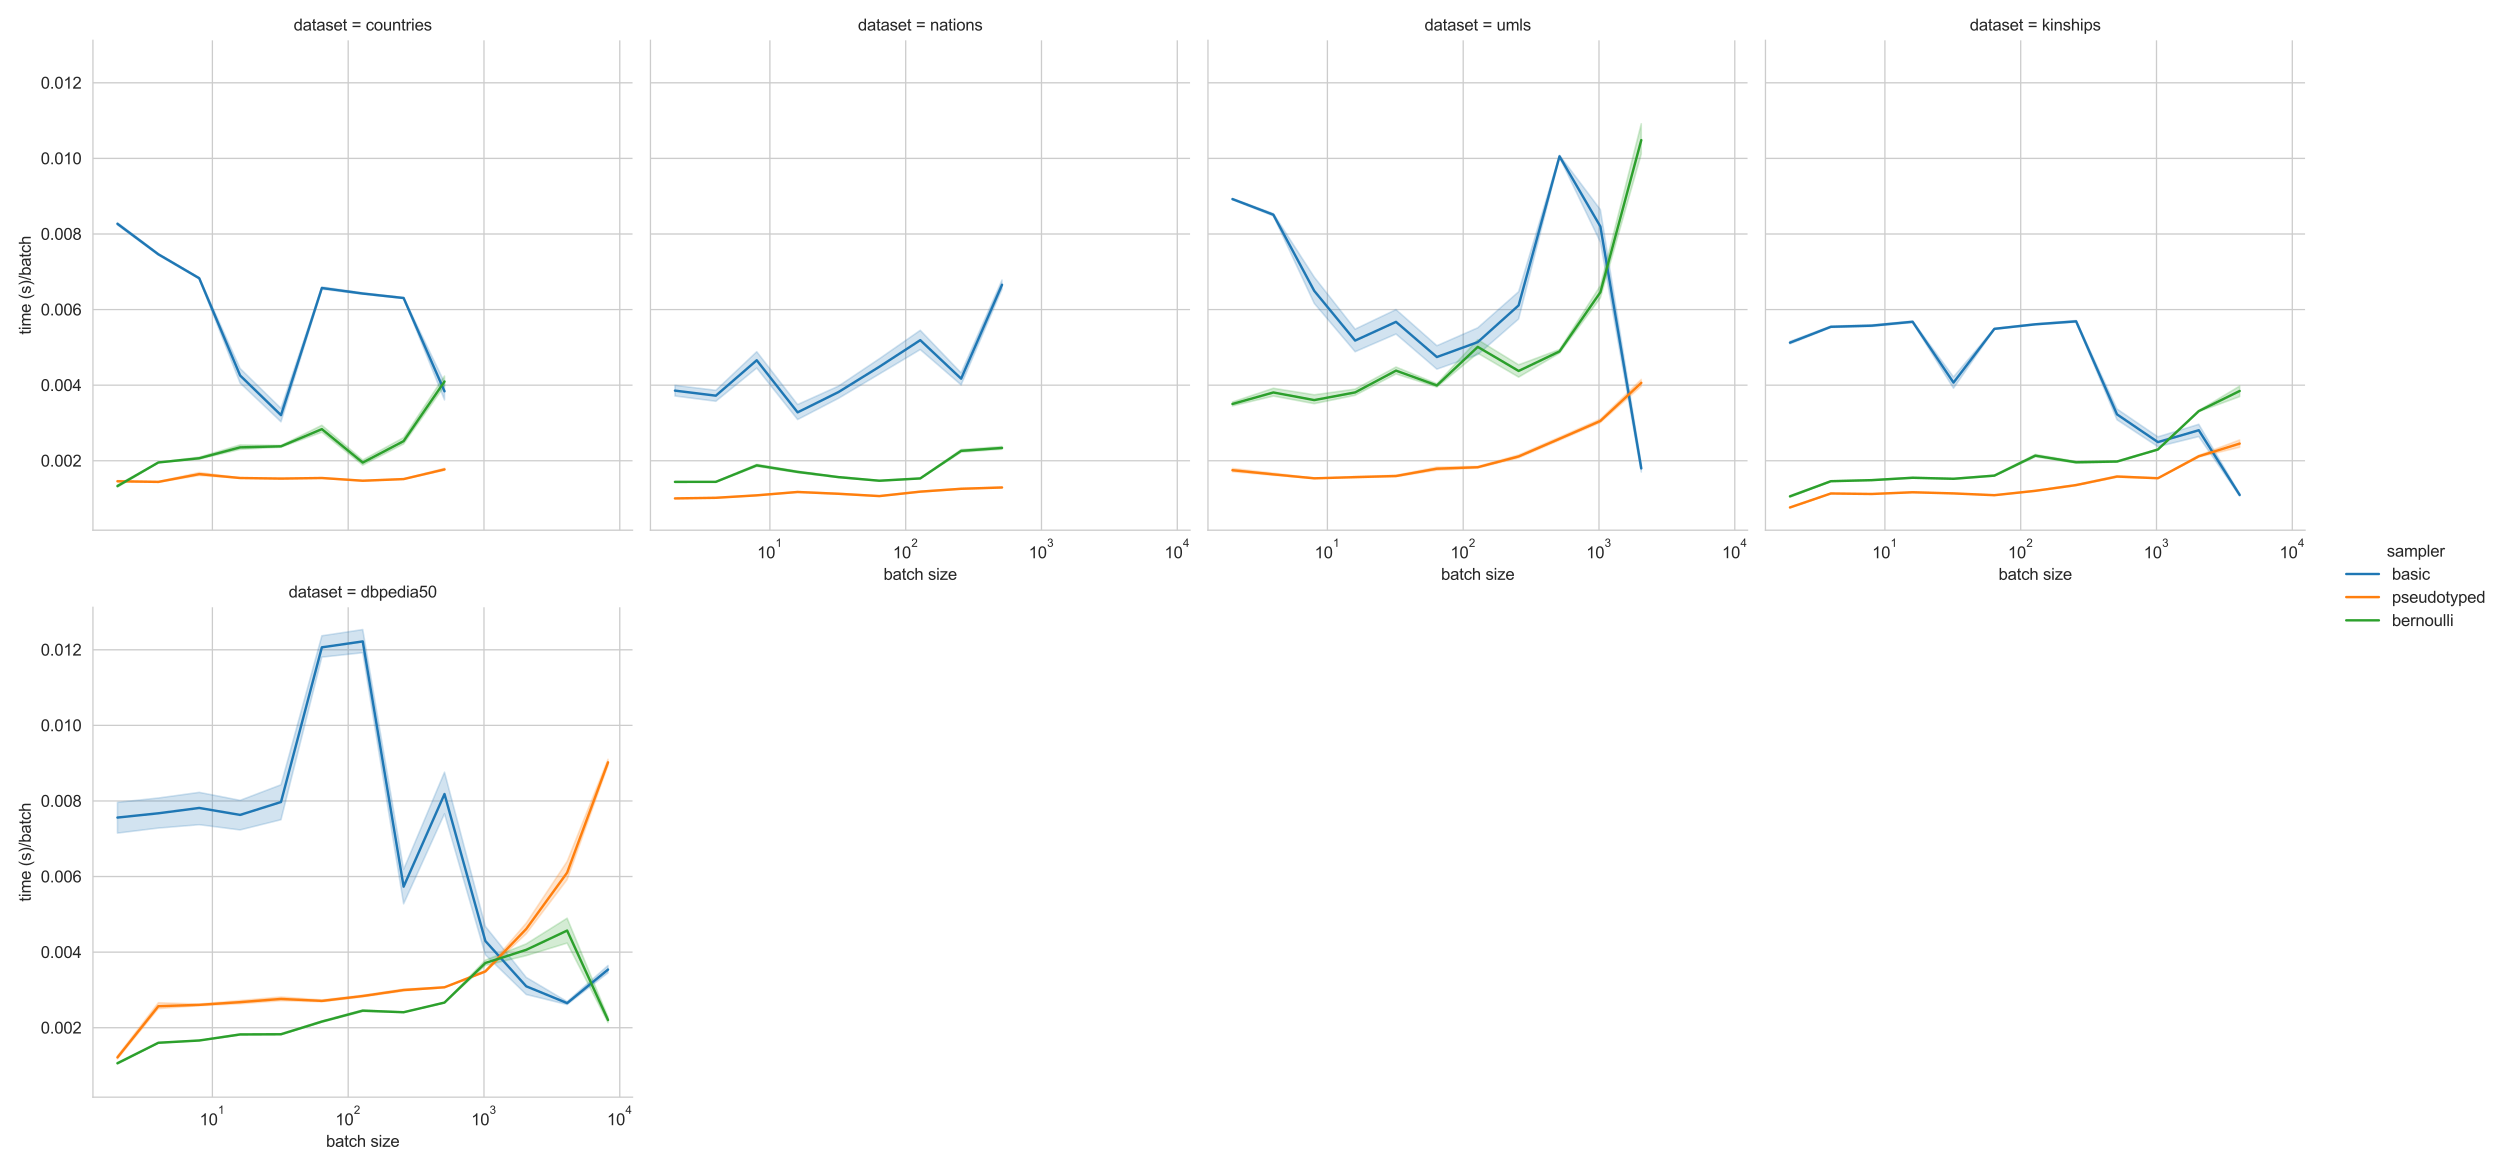 <?xml version="1.0" encoding="utf-8" standalone="no"?>
<!DOCTYPE svg PUBLIC "-//W3C//DTD SVG 1.1//EN"
  "http://www.w3.org/Graphics/SVG/1.1/DTD/svg11.dtd">
<svg height="720pt" version="1.1" viewBox="0 0 1532.88 720" width="1532.88pt" xmlns="http://www.w3.org/2000/svg" xmlns:xlink="http://www.w3.org/1999/xlink">
 <defs>
  <style type="text/css">*{stroke-linecap:butt;stroke-linejoin:round;}</style>
 </defs>
 <g id="figure_1">
  <g id="patch_1">
   <path d="M 0 720 
L 1532.88 720 
L 1532.88 0 
L 0 0 
z
" style="fill:#ffffff;"/>
  </g>
  <g id="axes_1">
   <g id="patch_2">
    <path d="M 56.99 325.087 
L 387.843 325.087 
L 387.843 24.72 
L 56.99 24.72 
z
" style="fill:#ffffff;"/>
   </g>
   <g id="matplotlib.axis_1">
    <g id="xtick_1">
     <g id="line2d_1">
      <path clip-path="url(#pe191e6dd09)" d="M 130.227 325.087 
L 130.227 24.72 
" style="fill:none;stroke:#cccccc;stroke-linecap:round;stroke-width:0.8;"/>
     </g>
    </g>
    <g id="xtick_2">
     <g id="line2d_2">
      <path clip-path="url(#pe191e6dd09)" d="M 213.49 325.087 
L 213.49 24.72 
" style="fill:none;stroke:#cccccc;stroke-linecap:round;stroke-width:0.8;"/>
     </g>
    </g>
    <g id="xtick_3">
     <g id="line2d_3">
      <path clip-path="url(#pe191e6dd09)" d="M 296.753 325.087 
L 296.753 24.72 
" style="fill:none;stroke:#cccccc;stroke-linecap:round;stroke-width:0.8;"/>
     </g>
    </g>
    <g id="xtick_4">
     <g id="line2d_4">
      <path clip-path="url(#pe191e6dd09)" d="M 380.016 325.087 
L 380.016 24.72 
" style="fill:none;stroke:#cccccc;stroke-linecap:round;stroke-width:0.8;"/>
     </g>
    </g>
    <g id="xtick_5"/>
    <g id="xtick_6"/>
    <g id="xtick_7"/>
    <g id="xtick_8"/>
    <g id="xtick_9"/>
    <g id="xtick_10"/>
    <g id="xtick_11"/>
    <g id="xtick_12"/>
    <g id="xtick_13"/>
    <g id="xtick_14"/>
    <g id="xtick_15"/>
    <g id="xtick_16"/>
    <g id="xtick_17"/>
    <g id="xtick_18"/>
    <g id="xtick_19"/>
    <g id="xtick_20"/>
    <g id="xtick_21"/>
    <g id="xtick_22"/>
    <g id="xtick_23"/>
    <g id="xtick_24"/>
    <g id="xtick_25"/>
    <g id="xtick_26"/>
    <g id="xtick_27"/>
    <g id="xtick_28"/>
    <g id="xtick_29"/>
    <g id="xtick_30"/>
    <g id="xtick_31"/>
    <g id="xtick_32"/>
    <g id="xtick_33"/>
    <g id="xtick_34"/>
    <g id="xtick_35"/>
    <g id="xtick_36"/>
   </g>
   <g id="matplotlib.axis_2">
    <g id="ytick_1">
     <g id="line2d_5">
      <path clip-path="url(#pe191e6dd09)" d="M 56.99 282.511 
L 387.843 282.511 
" style="fill:none;stroke:#cccccc;stroke-linecap:round;stroke-width:0.8;"/>
     </g>
     <g id="text_1">
      <!-- 0.002 -->
      <g style="fill:#262626;" transform="translate(24.968 286.09)scale(0.1 -0.1)">
       <defs>
        <path d="M 266 2259 
Q 266 3072 433 3567 
Q 600 4063 929 4331 
Q 1259 4600 1759 4600 
Q 2128 4600 2406 4451 
Q 2684 4303 2865 4023 
Q 3047 3744 3150 3342 
Q 3253 2941 3253 2259 
Q 3253 1453 3087 958 
Q 2922 463 2592 192 
Q 2263 -78 1759 -78 
Q 1097 -78 719 397 
Q 266 969 266 2259 
z
M 844 2259 
Q 844 1131 1108 757 
Q 1372 384 1759 384 
Q 2147 384 2411 759 
Q 2675 1134 2675 2259 
Q 2675 3391 2411 3762 
Q 2147 4134 1753 4134 
Q 1366 4134 1134 3806 
Q 844 3388 844 2259 
z
" id="ArialMT-30" transform="scale(0.016)"/>
        <path d="M 581 0 
L 581 641 
L 1222 641 
L 1222 0 
L 581 0 
z
" id="ArialMT-2e" transform="scale(0.016)"/>
        <path d="M 3222 541 
L 3222 0 
L 194 0 
Q 188 203 259 391 
Q 375 700 629 1000 
Q 884 1300 1366 1694 
Q 2113 2306 2375 2664 
Q 2638 3022 2638 3341 
Q 2638 3675 2398 3904 
Q 2159 4134 1775 4134 
Q 1369 4134 1125 3890 
Q 881 3647 878 3216 
L 300 3275 
Q 359 3922 746 4261 
Q 1134 4600 1788 4600 
Q 2447 4600 2831 4234 
Q 3216 3869 3216 3328 
Q 3216 3053 3103 2787 
Q 2991 2522 2730 2228 
Q 2469 1934 1863 1422 
Q 1356 997 1212 845 
Q 1069 694 975 541 
L 3222 541 
z
" id="ArialMT-32" transform="scale(0.016)"/>
       </defs>
       <use xlink:href="#ArialMT-30"/>
       <use x="55.615" xlink:href="#ArialMT-2e"/>
       <use x="83.398" xlink:href="#ArialMT-30"/>
       <use x="139.014" xlink:href="#ArialMT-30"/>
       <use x="194.629" xlink:href="#ArialMT-32"/>
      </g>
     </g>
    </g>
    <g id="ytick_2">
     <g id="line2d_6">
      <path clip-path="url(#pe191e6dd09)" d="M 56.99 236.163 
L 387.843 236.163 
" style="fill:none;stroke:#cccccc;stroke-linecap:round;stroke-width:0.8;"/>
     </g>
     <g id="text_2">
      <!-- 0.004 -->
      <g style="fill:#262626;" transform="translate(24.968 239.742)scale(0.1 -0.1)">
       <defs>
        <path d="M 2069 0 
L 2069 1097 
L 81 1097 
L 81 1613 
L 2172 4581 
L 2631 4581 
L 2631 1613 
L 3250 1613 
L 3250 1097 
L 2631 1097 
L 2631 0 
L 2069 0 
z
M 2069 1613 
L 2069 3678 
L 634 1613 
L 2069 1613 
z
" id="ArialMT-34" transform="scale(0.016)"/>
       </defs>
       <use xlink:href="#ArialMT-30"/>
       <use x="55.615" xlink:href="#ArialMT-2e"/>
       <use x="83.398" xlink:href="#ArialMT-30"/>
       <use x="139.014" xlink:href="#ArialMT-30"/>
       <use x="194.629" xlink:href="#ArialMT-34"/>
      </g>
     </g>
    </g>
    <g id="ytick_3">
     <g id="line2d_7">
      <path clip-path="url(#pe191e6dd09)" d="M 56.99 189.816 
L 387.843 189.816 
" style="fill:none;stroke:#cccccc;stroke-linecap:round;stroke-width:0.8;"/>
     </g>
     <g id="text_3">
      <!-- 0.006 -->
      <g style="fill:#262626;" transform="translate(24.968 193.395)scale(0.1 -0.1)">
       <defs>
        <path d="M 3184 3459 
L 2625 3416 
Q 2550 3747 2413 3897 
Q 2184 4138 1850 4138 
Q 1581 4138 1378 3988 
Q 1113 3794 959 3422 
Q 806 3050 800 2363 
Q 1003 2672 1297 2822 
Q 1591 2972 1913 2972 
Q 2475 2972 2870 2558 
Q 3266 2144 3266 1488 
Q 3266 1056 3080 686 
Q 2894 316 2569 119 
Q 2244 -78 1831 -78 
Q 1128 -78 684 439 
Q 241 956 241 2144 
Q 241 3472 731 4075 
Q 1159 4600 1884 4600 
Q 2425 4600 2770 4297 
Q 3116 3994 3184 3459 
z
M 888 1484 
Q 888 1194 1011 928 
Q 1134 663 1356 523 
Q 1578 384 1822 384 
Q 2178 384 2434 671 
Q 2691 959 2691 1453 
Q 2691 1928 2437 2201 
Q 2184 2475 1800 2475 
Q 1419 2475 1153 2201 
Q 888 1928 888 1484 
z
" id="ArialMT-36" transform="scale(0.016)"/>
       </defs>
       <use xlink:href="#ArialMT-30"/>
       <use x="55.615" xlink:href="#ArialMT-2e"/>
       <use x="83.398" xlink:href="#ArialMT-30"/>
       <use x="139.014" xlink:href="#ArialMT-30"/>
       <use x="194.629" xlink:href="#ArialMT-36"/>
      </g>
     </g>
    </g>
    <g id="ytick_4">
     <g id="line2d_8">
      <path clip-path="url(#pe191e6dd09)" d="M 56.99 143.469 
L 387.843 143.469 
" style="fill:none;stroke:#cccccc;stroke-linecap:round;stroke-width:0.8;"/>
     </g>
     <g id="text_4">
      <!-- 0.008 -->
      <g style="fill:#262626;" transform="translate(24.968 147.048)scale(0.1 -0.1)">
       <defs>
        <path d="M 1131 2484 
Q 781 2613 612 2850 
Q 444 3088 444 3419 
Q 444 3919 803 4259 
Q 1163 4600 1759 4600 
Q 2359 4600 2725 4251 
Q 3091 3903 3091 3403 
Q 3091 3084 2923 2848 
Q 2756 2613 2416 2484 
Q 2838 2347 3058 2040 
Q 3278 1734 3278 1309 
Q 3278 722 2862 322 
Q 2447 -78 1769 -78 
Q 1091 -78 675 323 
Q 259 725 259 1325 
Q 259 1772 486 2073 
Q 713 2375 1131 2484 
z
M 1019 3438 
Q 1019 3113 1228 2906 
Q 1438 2700 1772 2700 
Q 2097 2700 2305 2904 
Q 2513 3109 2513 3406 
Q 2513 3716 2298 3927 
Q 2084 4138 1766 4138 
Q 1444 4138 1231 3931 
Q 1019 3725 1019 3438 
z
M 838 1322 
Q 838 1081 952 856 
Q 1066 631 1291 507 
Q 1516 384 1775 384 
Q 2178 384 2440 643 
Q 2703 903 2703 1303 
Q 2703 1709 2433 1975 
Q 2163 2241 1756 2241 
Q 1359 2241 1098 1978 
Q 838 1716 838 1322 
z
" id="ArialMT-38" transform="scale(0.016)"/>
       </defs>
       <use xlink:href="#ArialMT-30"/>
       <use x="55.615" xlink:href="#ArialMT-2e"/>
       <use x="83.398" xlink:href="#ArialMT-30"/>
       <use x="139.014" xlink:href="#ArialMT-30"/>
       <use x="194.629" xlink:href="#ArialMT-38"/>
      </g>
     </g>
    </g>
    <g id="ytick_5">
     <g id="line2d_9">
      <path clip-path="url(#pe191e6dd09)" d="M 56.99 97.122 
L 387.843 97.122 
" style="fill:none;stroke:#cccccc;stroke-linecap:round;stroke-width:0.8;"/>
     </g>
     <g id="text_5">
      <!-- 0.010 -->
      <g style="fill:#262626;" transform="translate(24.968 100.701)scale(0.1 -0.1)">
       <defs>
        <path d="M 2384 0 
L 1822 0 
L 1822 3584 
Q 1619 3391 1289 3197 
Q 959 3003 697 2906 
L 697 3450 
Q 1169 3672 1522 3987 
Q 1875 4303 2022 4600 
L 2384 4600 
L 2384 0 
z
" id="ArialMT-31" transform="scale(0.016)"/>
       </defs>
       <use xlink:href="#ArialMT-30"/>
       <use x="55.615" xlink:href="#ArialMT-2e"/>
       <use x="83.398" xlink:href="#ArialMT-30"/>
       <use x="139.014" xlink:href="#ArialMT-31"/>
       <use x="194.629" xlink:href="#ArialMT-30"/>
      </g>
     </g>
    </g>
    <g id="ytick_6">
     <g id="line2d_10">
      <path clip-path="url(#pe191e6dd09)" d="M 56.99 50.775 
L 387.843 50.775 
" style="fill:none;stroke:#cccccc;stroke-linecap:round;stroke-width:0.8;"/>
     </g>
     <g id="text_6">
      <!-- 0.012 -->
      <g style="fill:#262626;" transform="translate(24.968 54.354)scale(0.1 -0.1)">
       <use xlink:href="#ArialMT-30"/>
       <use x="55.615" xlink:href="#ArialMT-2e"/>
       <use x="83.398" xlink:href="#ArialMT-30"/>
       <use x="139.014" xlink:href="#ArialMT-31"/>
       <use x="194.629" xlink:href="#ArialMT-32"/>
      </g>
     </g>
    </g>
    <g id="text_7">
     <!-- time (s)/batch -->
     <g style="fill:#262626;" transform="translate(18.863 205.187)rotate(-90)scale(0.1 -0.1)">
      <defs>
       <path d="M 1650 503 
L 1731 6 
Q 1494 -44 1306 -44 
Q 1000 -44 831 53 
Q 663 150 594 308 
Q 525 466 525 972 
L 525 2881 
L 113 2881 
L 113 3319 
L 525 3319 
L 525 4141 
L 1084 4478 
L 1084 3319 
L 1650 3319 
L 1650 2881 
L 1084 2881 
L 1084 941 
Q 1084 700 1114 631 
Q 1144 563 1211 522 
Q 1278 481 1403 481 
Q 1497 481 1650 503 
z
" id="ArialMT-74" transform="scale(0.016)"/>
       <path d="M 425 3934 
L 425 4581 
L 988 4581 
L 988 3934 
L 425 3934 
z
M 425 0 
L 425 3319 
L 988 3319 
L 988 0 
L 425 0 
z
" id="ArialMT-69" transform="scale(0.016)"/>
       <path d="M 422 0 
L 422 3319 
L 925 3319 
L 925 2853 
Q 1081 3097 1340 3245 
Q 1600 3394 1931 3394 
Q 2300 3394 2536 3241 
Q 2772 3088 2869 2813 
Q 3263 3394 3894 3394 
Q 4388 3394 4653 3120 
Q 4919 2847 4919 2278 
L 4919 0 
L 4359 0 
L 4359 2091 
Q 4359 2428 4304 2576 
Q 4250 2725 4106 2815 
Q 3963 2906 3769 2906 
Q 3419 2906 3187 2673 
Q 2956 2441 2956 1928 
L 2956 0 
L 2394 0 
L 2394 2156 
Q 2394 2531 2256 2718 
Q 2119 2906 1806 2906 
Q 1569 2906 1367 2781 
Q 1166 2656 1075 2415 
Q 984 2175 984 1722 
L 984 0 
L 422 0 
z
" id="ArialMT-6d" transform="scale(0.016)"/>
       <path d="M 2694 1069 
L 3275 997 
Q 3138 488 2766 206 
Q 2394 -75 1816 -75 
Q 1088 -75 661 373 
Q 234 822 234 1631 
Q 234 2469 665 2931 
Q 1097 3394 1784 3394 
Q 2450 3394 2872 2941 
Q 3294 2488 3294 1666 
Q 3294 1616 3291 1516 
L 816 1516 
Q 847 969 1125 678 
Q 1403 388 1819 388 
Q 2128 388 2347 550 
Q 2566 713 2694 1069 
z
M 847 1978 
L 2700 1978 
Q 2663 2397 2488 2606 
Q 2219 2931 1791 2931 
Q 1403 2931 1139 2672 
Q 875 2413 847 1978 
z
" id="ArialMT-65" transform="scale(0.016)"/>
       <path id="ArialMT-20" transform="scale(0.016)"/>
       <path d="M 1497 -1347 
Q 1031 -759 709 28 
Q 388 816 388 1659 
Q 388 2403 628 3084 
Q 909 3875 1497 4659 
L 1900 4659 
Q 1522 4009 1400 3731 
Q 1209 3300 1100 2831 
Q 966 2247 966 1656 
Q 966 153 1900 -1347 
L 1497 -1347 
z
" id="ArialMT-28" transform="scale(0.016)"/>
       <path d="M 197 991 
L 753 1078 
Q 800 744 1014 566 
Q 1228 388 1613 388 
Q 2000 388 2187 545 
Q 2375 703 2375 916 
Q 2375 1106 2209 1216 
Q 2094 1291 1634 1406 
Q 1016 1563 777 1677 
Q 538 1791 414 1992 
Q 291 2194 291 2438 
Q 291 2659 392 2848 
Q 494 3038 669 3163 
Q 800 3259 1026 3326 
Q 1253 3394 1513 3394 
Q 1903 3394 2198 3281 
Q 2494 3169 2634 2976 
Q 2775 2784 2828 2463 
L 2278 2388 
Q 2241 2644 2061 2787 
Q 1881 2931 1553 2931 
Q 1166 2931 1000 2803 
Q 834 2675 834 2503 
Q 834 2394 903 2306 
Q 972 2216 1119 2156 
Q 1203 2125 1616 2013 
Q 2213 1853 2448 1751 
Q 2684 1650 2818 1456 
Q 2953 1263 2953 975 
Q 2953 694 2789 445 
Q 2625 197 2315 61 
Q 2006 -75 1616 -75 
Q 969 -75 630 194 
Q 291 463 197 991 
z
" id="ArialMT-73" transform="scale(0.016)"/>
       <path d="M 791 -1347 
L 388 -1347 
Q 1322 153 1322 1656 
Q 1322 2244 1188 2822 
Q 1081 3291 891 3722 
Q 769 4003 388 4659 
L 791 4659 
Q 1378 3875 1659 3084 
Q 1900 2403 1900 1659 
Q 1900 816 1576 28 
Q 1253 -759 791 -1347 
z
" id="ArialMT-29" transform="scale(0.016)"/>
       <path d="M 0 -78 
L 1328 4659 
L 1778 4659 
L 453 -78 
L 0 -78 
z
" id="ArialMT-2f" transform="scale(0.016)"/>
       <path d="M 941 0 
L 419 0 
L 419 4581 
L 981 4581 
L 981 2947 
Q 1338 3394 1891 3394 
Q 2197 3394 2470 3270 
Q 2744 3147 2920 2923 
Q 3097 2700 3197 2384 
Q 3297 2069 3297 1709 
Q 3297 856 2875 390 
Q 2453 -75 1863 -75 
Q 1275 -75 941 416 
L 941 0 
z
M 934 1684 
Q 934 1088 1097 822 
Q 1363 388 1816 388 
Q 2184 388 2453 708 
Q 2722 1028 2722 1663 
Q 2722 2313 2464 2622 
Q 2206 2931 1841 2931 
Q 1472 2931 1203 2611 
Q 934 2291 934 1684 
z
" id="ArialMT-62" transform="scale(0.016)"/>
       <path d="M 2588 409 
Q 2275 144 1986 34 
Q 1697 -75 1366 -75 
Q 819 -75 525 192 
Q 231 459 231 875 
Q 231 1119 342 1320 
Q 453 1522 633 1644 
Q 813 1766 1038 1828 
Q 1203 1872 1538 1913 
Q 2219 1994 2541 2106 
Q 2544 2222 2544 2253 
Q 2544 2597 2384 2738 
Q 2169 2928 1744 2928 
Q 1347 2928 1158 2789 
Q 969 2650 878 2297 
L 328 2372 
Q 403 2725 575 2942 
Q 747 3159 1072 3276 
Q 1397 3394 1825 3394 
Q 2250 3394 2515 3294 
Q 2781 3194 2906 3042 
Q 3031 2891 3081 2659 
Q 3109 2516 3109 2141 
L 3109 1391 
Q 3109 606 3145 398 
Q 3181 191 3288 0 
L 2700 0 
Q 2613 175 2588 409 
z
M 2541 1666 
Q 2234 1541 1622 1453 
Q 1275 1403 1131 1340 
Q 988 1278 909 1158 
Q 831 1038 831 891 
Q 831 666 1001 516 
Q 1172 366 1500 366 
Q 1825 366 2078 508 
Q 2331 650 2450 897 
Q 2541 1088 2541 1459 
L 2541 1666 
z
" id="ArialMT-61" transform="scale(0.016)"/>
       <path d="M 2588 1216 
L 3141 1144 
Q 3050 572 2676 248 
Q 2303 -75 1759 -75 
Q 1078 -75 664 370 
Q 250 816 250 1647 
Q 250 2184 428 2587 
Q 606 2991 970 3192 
Q 1334 3394 1763 3394 
Q 2303 3394 2647 3120 
Q 2991 2847 3088 2344 
L 2541 2259 
Q 2463 2594 2264 2762 
Q 2066 2931 1784 2931 
Q 1359 2931 1093 2626 
Q 828 2322 828 1663 
Q 828 994 1084 691 
Q 1341 388 1753 388 
Q 2084 388 2306 591 
Q 2528 794 2588 1216 
z
" id="ArialMT-63" transform="scale(0.016)"/>
       <path d="M 422 0 
L 422 4581 
L 984 4581 
L 984 2938 
Q 1378 3394 1978 3394 
Q 2347 3394 2619 3248 
Q 2891 3103 3008 2847 
Q 3125 2591 3125 2103 
L 3125 0 
L 2563 0 
L 2563 2103 
Q 2563 2525 2380 2717 
Q 2197 2909 1863 2909 
Q 1613 2909 1392 2779 
Q 1172 2650 1078 2428 
Q 984 2206 984 1816 
L 984 0 
L 422 0 
z
" id="ArialMT-68" transform="scale(0.016)"/>
      </defs>
      <use xlink:href="#ArialMT-74"/>
      <use x="27.783" xlink:href="#ArialMT-69"/>
      <use x="50" xlink:href="#ArialMT-6d"/>
      <use x="133.301" xlink:href="#ArialMT-65"/>
      <use x="188.916" xlink:href="#ArialMT-20"/>
      <use x="216.699" xlink:href="#ArialMT-28"/>
      <use x="250" xlink:href="#ArialMT-73"/>
      <use x="300" xlink:href="#ArialMT-29"/>
      <use x="333.301" xlink:href="#ArialMT-2f"/>
      <use x="361.084" xlink:href="#ArialMT-62"/>
      <use x="416.699" xlink:href="#ArialMT-61"/>
      <use x="472.314" xlink:href="#ArialMT-74"/>
      <use x="500.098" xlink:href="#ArialMT-63"/>
      <use x="550.098" xlink:href="#ArialMT-68"/>
     </g>
    </g>
   </g>
   <g id="PolyCollection_1">
    <defs>
     <path d="M 72.029 -583.471 
L 72.029 -582.052 
L 97.093 -563.616 
L 122.158 -549.011 
L 147.223 -485.138 
L 172.287 -461.363 
L 197.352 -542.69 
L 222.417 -539.625 
L 247.481 -537.001 
L 272.546 -474.793 
L 272.546 -485.508 
L 272.546 -485.508 
L 247.481 -537.581 
L 222.417 -540.447 
L 197.352 -544.086 
L 172.287 -469.627 
L 147.223 -494.085 
L 122.158 -549.774 
L 97.093 -564.508 
L 72.029 -583.471 
z
" id="me07771af2e" style="stroke:#1f77b4;stroke-opacity:0.2;"/>
    </defs>
    <g clip-path="url(#pe191e6dd09)">
     <use style="fill:#1f77b4;fill-opacity:0.2;stroke:#1f77b4;stroke-opacity:0.2;" x="0" xlink:href="#me07771af2e" y="720"/>
    </g>
   </g>
   <g id="PolyCollection_2">
    <defs>
     <path d="M 72.029 -425.311 
L 72.029 -424.557 
L 97.093 -424.326 
L 122.158 -428.417 
L 147.223 -426.83 
L 172.287 -426.474 
L 197.352 -426.754 
L 222.417 -425.076 
L 247.481 -426.174 
L 272.546 -431.661 
L 272.546 -432.869 
L 272.546 -432.869 
L 247.481 -426.333 
L 222.417 -425.397 
L 197.352 -427.078 
L 172.287 -426.632 
L 147.223 -426.993 
L 122.158 -430.32 
L 97.093 -424.727 
L 72.029 -425.311 
z
" id="m5a323f340e" style="stroke:#ff7f0e;stroke-opacity:0.2;"/>
    </defs>
    <g clip-path="url(#pe191e6dd09)">
     <use style="fill:#ff7f0e;fill-opacity:0.2;stroke:#ff7f0e;stroke-opacity:0.2;" x="0" xlink:href="#m5a323f340e" y="720"/>
    </g>
   </g>
   <g id="PolyCollection_3">
    <defs>
     <path d="M 72.029 -422.666 
L 72.029 -421.261 
L 97.093 -436.38 
L 122.158 -438.473 
L 147.223 -444.462 
L 172.287 -445.769 
L 197.352 -454.995 
L 222.417 -434.791 
L 247.481 -447.797 
L 272.546 -483.358 
L 272.546 -489.434 
L 272.546 -489.434 
L 247.481 -451.674 
L 222.417 -437.975 
L 197.352 -459.259 
L 172.287 -446.906 
L 147.223 -447.211 
L 122.158 -439.717 
L 97.093 -436.498 
L 72.029 -422.666 
z
" id="mb28701b83f" style="stroke:#2ca02c;stroke-opacity:0.2;"/>
    </defs>
    <g clip-path="url(#pe191e6dd09)">
     <use style="fill:#2ca02c;fill-opacity:0.2;stroke:#2ca02c;stroke-opacity:0.2;" x="0" xlink:href="#mb28701b83f" y="720"/>
    </g>
   </g>
   <g id="line2d_11">
    <path clip-path="url(#pe191e6dd09)" d="M 72.029 137.239 
L 97.093 155.928 
L 122.158 170.615 
L 147.223 230.231 
L 172.287 254.547 
L 197.352 176.608 
L 222.417 179.987 
L 247.481 182.732 
L 272.546 239.905 
" style="fill:none;stroke:#1f77b4;stroke-linecap:round;stroke-width:1.5;"/>
   </g>
   <g id="line2d_12">
    <path clip-path="url(#pe191e6dd09)" d="M 72.029 295.089 
L 97.093 295.476 
L 122.158 290.711 
L 147.223 293.091 
L 172.287 293.447 
L 197.352 293.092 
L 222.417 294.764 
L 247.481 293.751 
L 272.546 287.819 
" style="fill:none;stroke:#ff7f0e;stroke-linecap:round;stroke-width:1.5;"/>
   </g>
   <g id="line2d_13">
    <path clip-path="url(#pe191e6dd09)" d="M 72.029 298.026 
L 97.093 283.56 
L 122.158 280.974 
L 147.223 274.304 
L 172.287 273.661 
L 197.352 263.123 
L 222.417 283.635 
L 247.481 270.472 
L 272.546 233.935 
" style="fill:none;stroke:#2ca02c;stroke-linecap:round;stroke-width:1.5;"/>
   </g>
   <g id="line2d_14"/>
   <g id="line2d_15"/>
   <g id="line2d_16"/>
   <g id="patch_3">
    <path d="M 56.99 325.087 
L 56.99 24.72 
" style="fill:none;stroke:#cccccc;stroke-linecap:square;stroke-linejoin:miter;stroke-width:0.8;"/>
   </g>
   <g id="patch_4">
    <path d="M 56.99 325.087 
L 387.843 325.087 
" style="fill:none;stroke:#cccccc;stroke-linecap:square;stroke-linejoin:miter;stroke-width:0.8;"/>
   </g>
   <g id="text_8">
    <!-- dataset = countries -->
    <g style="fill:#262626;" transform="translate(180.031 18.72)scale(0.1 -0.1)">
     <defs>
      <path d="M 2575 0 
L 2575 419 
Q 2259 -75 1647 -75 
Q 1250 -75 917 144 
Q 584 363 401 755 
Q 219 1147 219 1656 
Q 219 2153 384 2558 
Q 550 2963 881 3178 
Q 1213 3394 1622 3394 
Q 1922 3394 2156 3267 
Q 2391 3141 2538 2938 
L 2538 4581 
L 3097 4581 
L 3097 0 
L 2575 0 
z
M 797 1656 
Q 797 1019 1065 703 
Q 1334 388 1700 388 
Q 2069 388 2326 689 
Q 2584 991 2584 1609 
Q 2584 2291 2321 2609 
Q 2059 2928 1675 2928 
Q 1300 2928 1048 2622 
Q 797 2316 797 1656 
z
" id="ArialMT-64" transform="scale(0.016)"/>
      <path d="M 3381 2694 
L 356 2694 
L 356 3219 
L 3381 3219 
L 3381 2694 
z
M 3381 1303 
L 356 1303 
L 356 1828 
L 3381 1828 
L 3381 1303 
z
" id="ArialMT-3d" transform="scale(0.016)"/>
      <path d="M 213 1659 
Q 213 2581 725 3025 
Q 1153 3394 1769 3394 
Q 2453 3394 2887 2945 
Q 3322 2497 3322 1706 
Q 3322 1066 3130 698 
Q 2938 331 2570 128 
Q 2203 -75 1769 -75 
Q 1072 -75 642 372 
Q 213 819 213 1659 
z
M 791 1659 
Q 791 1022 1069 705 
Q 1347 388 1769 388 
Q 2188 388 2466 706 
Q 2744 1025 2744 1678 
Q 2744 2294 2464 2611 
Q 2184 2928 1769 2928 
Q 1347 2928 1069 2612 
Q 791 2297 791 1659 
z
" id="ArialMT-6f" transform="scale(0.016)"/>
      <path d="M 2597 0 
L 2597 488 
Q 2209 -75 1544 -75 
Q 1250 -75 995 37 
Q 741 150 617 320 
Q 494 491 444 738 
Q 409 903 409 1263 
L 409 3319 
L 972 3319 
L 972 1478 
Q 972 1038 1006 884 
Q 1059 663 1231 536 
Q 1403 409 1656 409 
Q 1909 409 2131 539 
Q 2353 669 2445 892 
Q 2538 1116 2538 1541 
L 2538 3319 
L 3100 3319 
L 3100 0 
L 2597 0 
z
" id="ArialMT-75" transform="scale(0.016)"/>
      <path d="M 422 0 
L 422 3319 
L 928 3319 
L 928 2847 
Q 1294 3394 1984 3394 
Q 2284 3394 2536 3286 
Q 2788 3178 2913 3003 
Q 3038 2828 3088 2588 
Q 3119 2431 3119 2041 
L 3119 0 
L 2556 0 
L 2556 2019 
Q 2556 2363 2490 2533 
Q 2425 2703 2258 2804 
Q 2091 2906 1866 2906 
Q 1506 2906 1245 2678 
Q 984 2450 984 1813 
L 984 0 
L 422 0 
z
" id="ArialMT-6e" transform="scale(0.016)"/>
      <path d="M 416 0 
L 416 3319 
L 922 3319 
L 922 2816 
Q 1116 3169 1280 3281 
Q 1444 3394 1641 3394 
Q 1925 3394 2219 3213 
L 2025 2691 
Q 1819 2813 1613 2813 
Q 1428 2813 1281 2702 
Q 1134 2591 1072 2394 
Q 978 2094 978 1738 
L 978 0 
L 416 0 
z
" id="ArialMT-72" transform="scale(0.016)"/>
     </defs>
     <use xlink:href="#ArialMT-64"/>
     <use x="55.615" xlink:href="#ArialMT-61"/>
     <use x="111.23" xlink:href="#ArialMT-74"/>
     <use x="139.014" xlink:href="#ArialMT-61"/>
     <use x="194.629" xlink:href="#ArialMT-73"/>
     <use x="244.629" xlink:href="#ArialMT-65"/>
     <use x="300.244" xlink:href="#ArialMT-74"/>
     <use x="328.027" xlink:href="#ArialMT-20"/>
     <use x="355.811" xlink:href="#ArialMT-3d"/>
     <use x="414.209" xlink:href="#ArialMT-20"/>
     <use x="441.992" xlink:href="#ArialMT-63"/>
     <use x="491.992" xlink:href="#ArialMT-6f"/>
     <use x="547.607" xlink:href="#ArialMT-75"/>
     <use x="603.223" xlink:href="#ArialMT-6e"/>
     <use x="658.838" xlink:href="#ArialMT-74"/>
     <use x="686.621" xlink:href="#ArialMT-72"/>
     <use x="719.922" xlink:href="#ArialMT-69"/>
     <use x="742.139" xlink:href="#ArialMT-65"/>
     <use x="797.754" xlink:href="#ArialMT-73"/>
    </g>
   </g>
  </g>
  <g id="axes_2">
   <g id="patch_5">
    <path d="M 398.826 325.087 
L 729.679 325.087 
L 729.679 24.72 
L 398.826 24.72 
z
" style="fill:#ffffff;"/>
   </g>
   <g id="matplotlib.axis_3">
    <g id="xtick_37">
     <g id="line2d_17">
      <path clip-path="url(#pbd940fa421)" d="M 472.063 325.087 
L 472.063 24.72 
" style="fill:none;stroke:#cccccc;stroke-linecap:round;stroke-width:0.8;"/>
     </g>
     <g id="text_9">
      <!-- $\mathdefault{10^{1}}$ -->
      <g style="fill:#262626;" transform="translate(464.213 342.399)scale(0.1 -0.1)">
       <use transform="translate(0 0.994)" xlink:href="#ArialMT-31"/>
       <use transform="translate(55.615 0.994)" xlink:href="#ArialMT-30"/>
       <use transform="translate(112.973 70.688)scale(0.7)" xlink:href="#ArialMT-31"/>
      </g>
     </g>
    </g>
    <g id="xtick_38">
     <g id="line2d_18">
      <path clip-path="url(#pbd940fa421)" d="M 555.326 325.087 
L 555.326 24.72 
" style="fill:none;stroke:#cccccc;stroke-linecap:round;stroke-width:0.8;"/>
     </g>
     <g id="text_10">
      <!-- $\mathdefault{10^{2}}$ -->
      <g style="fill:#262626;" transform="translate(547.476 342.399)scale(0.1 -0.1)">
       <use transform="translate(0 0.994)" xlink:href="#ArialMT-31"/>
       <use transform="translate(55.615 0.994)" xlink:href="#ArialMT-30"/>
       <use transform="translate(112.973 70.688)scale(0.7)" xlink:href="#ArialMT-32"/>
      </g>
     </g>
    </g>
    <g id="xtick_39">
     <g id="line2d_19">
      <path clip-path="url(#pbd940fa421)" d="M 638.589 325.087 
L 638.589 24.72 
" style="fill:none;stroke:#cccccc;stroke-linecap:round;stroke-width:0.8;"/>
     </g>
     <g id="text_11">
      <!-- $\mathdefault{10^{3}}$ -->
      <g style="fill:#262626;" transform="translate(630.739 342.399)scale(0.1 -0.1)">
       <defs>
        <path d="M 269 1209 
L 831 1284 
Q 928 806 1161 595 
Q 1394 384 1728 384 
Q 2125 384 2398 659 
Q 2672 934 2672 1341 
Q 2672 1728 2419 1979 
Q 2166 2231 1775 2231 
Q 1616 2231 1378 2169 
L 1441 2663 
Q 1497 2656 1531 2656 
Q 1891 2656 2178 2843 
Q 2466 3031 2466 3422 
Q 2466 3731 2256 3934 
Q 2047 4138 1716 4138 
Q 1388 4138 1169 3931 
Q 950 3725 888 3313 
L 325 3413 
Q 428 3978 793 4289 
Q 1159 4600 1703 4600 
Q 2078 4600 2393 4439 
Q 2709 4278 2876 4000 
Q 3044 3722 3044 3409 
Q 3044 3113 2884 2869 
Q 2725 2625 2413 2481 
Q 2819 2388 3044 2092 
Q 3269 1797 3269 1353 
Q 3269 753 2831 336 
Q 2394 -81 1725 -81 
Q 1122 -81 723 278 
Q 325 638 269 1209 
z
" id="ArialMT-33" transform="scale(0.016)"/>
       </defs>
       <use transform="translate(0 0.994)" xlink:href="#ArialMT-31"/>
       <use transform="translate(55.615 0.994)" xlink:href="#ArialMT-30"/>
       <use transform="translate(112.973 70.688)scale(0.7)" xlink:href="#ArialMT-33"/>
      </g>
     </g>
    </g>
    <g id="xtick_40">
     <g id="line2d_20">
      <path clip-path="url(#pbd940fa421)" d="M 721.852 325.087 
L 721.852 24.72 
" style="fill:none;stroke:#cccccc;stroke-linecap:round;stroke-width:0.8;"/>
     </g>
     <g id="text_12">
      <!-- $\mathdefault{10^{4}}$ -->
      <g style="fill:#262626;" transform="translate(714.002 342.299)scale(0.1 -0.1)">
       <use transform="translate(0 0.202)" xlink:href="#ArialMT-31"/>
       <use transform="translate(55.615 0.202)" xlink:href="#ArialMT-30"/>
       <use transform="translate(112.973 69.895)scale(0.7)" xlink:href="#ArialMT-34"/>
      </g>
     </g>
    </g>
    <g id="xtick_41"/>
    <g id="xtick_42"/>
    <g id="xtick_43"/>
    <g id="xtick_44"/>
    <g id="xtick_45"/>
    <g id="xtick_46"/>
    <g id="xtick_47"/>
    <g id="xtick_48"/>
    <g id="xtick_49"/>
    <g id="xtick_50"/>
    <g id="xtick_51"/>
    <g id="xtick_52"/>
    <g id="xtick_53"/>
    <g id="xtick_54"/>
    <g id="xtick_55"/>
    <g id="xtick_56"/>
    <g id="xtick_57"/>
    <g id="xtick_58"/>
    <g id="xtick_59"/>
    <g id="xtick_60"/>
    <g id="xtick_61"/>
    <g id="xtick_62"/>
    <g id="xtick_63"/>
    <g id="xtick_64"/>
    <g id="xtick_65"/>
    <g id="xtick_66"/>
    <g id="xtick_67"/>
    <g id="xtick_68"/>
    <g id="xtick_69"/>
    <g id="xtick_70"/>
    <g id="xtick_71"/>
    <g id="xtick_72"/>
    <g id="text_13">
     <!-- batch size -->
     <g style="fill:#262626;" transform="translate(541.741 355.544)scale(0.1 -0.1)">
      <defs>
       <path d="M 125 0 
L 125 456 
L 2238 2881 
Q 1878 2863 1603 2863 
L 250 2863 
L 250 3319 
L 2963 3319 
L 2963 2947 
L 1166 841 
L 819 456 
Q 1197 484 1528 484 
L 3063 484 
L 3063 0 
L 125 0 
z
" id="ArialMT-7a" transform="scale(0.016)"/>
      </defs>
      <use xlink:href="#ArialMT-62"/>
      <use x="55.615" xlink:href="#ArialMT-61"/>
      <use x="111.23" xlink:href="#ArialMT-74"/>
      <use x="139.014" xlink:href="#ArialMT-63"/>
      <use x="189.014" xlink:href="#ArialMT-68"/>
      <use x="244.629" xlink:href="#ArialMT-20"/>
      <use x="272.412" xlink:href="#ArialMT-73"/>
      <use x="322.412" xlink:href="#ArialMT-69"/>
      <use x="344.629" xlink:href="#ArialMT-7a"/>
      <use x="394.629" xlink:href="#ArialMT-65"/>
     </g>
    </g>
   </g>
   <g id="matplotlib.axis_4">
    <g id="ytick_7">
     <g id="line2d_21">
      <path clip-path="url(#pbd940fa421)" d="M 398.826 282.511 
L 729.679 282.511 
" style="fill:none;stroke:#cccccc;stroke-linecap:round;stroke-width:0.8;"/>
     </g>
    </g>
    <g id="ytick_8">
     <g id="line2d_22">
      <path clip-path="url(#pbd940fa421)" d="M 398.826 236.163 
L 729.679 236.163 
" style="fill:none;stroke:#cccccc;stroke-linecap:round;stroke-width:0.8;"/>
     </g>
    </g>
    <g id="ytick_9">
     <g id="line2d_23">
      <path clip-path="url(#pbd940fa421)" d="M 398.826 189.816 
L 729.679 189.816 
" style="fill:none;stroke:#cccccc;stroke-linecap:round;stroke-width:0.8;"/>
     </g>
    </g>
    <g id="ytick_10">
     <g id="line2d_24">
      <path clip-path="url(#pbd940fa421)" d="M 398.826 143.469 
L 729.679 143.469 
" style="fill:none;stroke:#cccccc;stroke-linecap:round;stroke-width:0.8;"/>
     </g>
    </g>
    <g id="ytick_11">
     <g id="line2d_25">
      <path clip-path="url(#pbd940fa421)" d="M 398.826 97.122 
L 729.679 97.122 
" style="fill:none;stroke:#cccccc;stroke-linecap:round;stroke-width:0.8;"/>
     </g>
    </g>
    <g id="ytick_12">
     <g id="line2d_26">
      <path clip-path="url(#pbd940fa421)" d="M 398.826 50.775 
L 729.679 50.775 
" style="fill:none;stroke:#cccccc;stroke-linecap:round;stroke-width:0.8;"/>
     </g>
    </g>
   </g>
   <g id="PolyCollection_4">
    <defs>
     <path d="M 413.865 -483.712 
L 413.865 -477.185 
L 438.929 -473.962 
L 463.994 -494.331 
L 489.058 -462.746 
L 514.123 -475.743 
L 539.188 -490.681 
L 564.252 -505.658 
L 589.317 -483.995 
L 614.382 -542.691 
L 614.382 -548.295 
L 614.382 -548.295 
L 589.317 -491.388 
L 564.252 -517.484 
L 539.188 -500.058 
L 514.123 -483.268 
L 489.058 -471.968 
L 463.994 -504.356 
L 438.929 -480.692 
L 413.865 -483.712 
z
" id="m48e9e94d25" style="stroke:#1f77b4;stroke-opacity:0.2;"/>
    </defs>
    <g clip-path="url(#pbd940fa421)">
     <use style="fill:#1f77b4;fill-opacity:0.2;stroke:#1f77b4;stroke-opacity:0.2;" x="0" xlink:href="#m48e9e94d25" y="720"/>
    </g>
   </g>
   <g id="PolyCollection_5">
    <defs>
     <path d="M 413.865 -414.471 
L 413.865 -414.322 
L 438.929 -414.682 
L 463.994 -416.14 
L 489.058 -418.124 
L 514.123 -417.028 
L 539.188 -415.699 
L 564.252 -418.304 
L 589.317 -420.097 
L 614.382 -420.95 
L 614.382 -421.259 
L 614.382 -421.259 
L 589.317 -420.518 
L 564.252 -418.79 
L 539.188 -415.942 
L 514.123 -417.485 
L 489.058 -418.543 
L 463.994 -416.451 
L 438.929 -414.87 
L 413.865 -414.471 
z
" id="me7c09a9556" style="stroke:#ff7f0e;stroke-opacity:0.2;"/>
    </defs>
    <g clip-path="url(#pbd940fa421)">
     <use style="fill:#ff7f0e;fill-opacity:0.2;stroke:#ff7f0e;stroke-opacity:0.2;" x="0" xlink:href="#me7c09a9556" y="720"/>
    </g>
   </g>
   <g id="PolyCollection_6">
    <defs>
     <path d="M 413.865 -424.695 
L 413.865 -424.361 
L 438.929 -424.405 
L 463.994 -434.015 
L 489.058 -430.17 
L 514.123 -427.227 
L 539.188 -425.105 
L 564.252 -426.517 
L 589.317 -442.735 
L 614.382 -444.537 
L 614.382 -446.24 
L 614.382 -446.24 
L 589.317 -444.381 
L 564.252 -426.796 
L 539.188 -425.37 
L 514.123 -427.671 
L 489.058 -431.107 
L 463.994 -435.31 
L 438.929 -424.7 
L 413.865 -424.695 
z
" id="ma4064e05bb" style="stroke:#2ca02c;stroke-opacity:0.2;"/>
    </defs>
    <g clip-path="url(#pbd940fa421)">
     <use style="fill:#2ca02c;fill-opacity:0.2;stroke:#2ca02c;stroke-opacity:0.2;" x="0" xlink:href="#ma4064e05bb" y="720"/>
    </g>
   </g>
   <g id="line2d_27">
    <path clip-path="url(#pbd940fa421)" d="M 413.865 239.512 
L 438.929 242.609 
L 463.994 220.897 
L 489.058 252.828 
L 514.123 240.395 
L 539.188 224.867 
L 564.252 208.561 
L 589.317 232.173 
L 614.382 174.613 
" style="fill:none;stroke:#1f77b4;stroke-linecap:round;stroke-width:1.5;"/>
   </g>
   <g id="line2d_28">
    <path clip-path="url(#pbd940fa421)" d="M 413.865 305.605 
L 438.929 305.225 
L 463.994 303.719 
L 489.058 301.655 
L 514.123 302.757 
L 539.188 304.176 
L 564.252 301.453 
L 589.317 299.697 
L 614.382 298.904 
" style="fill:none;stroke:#ff7f0e;stroke-linecap:round;stroke-width:1.5;"/>
   </g>
   <g id="line2d_29">
    <path clip-path="url(#pbd940fa421)" d="M 413.865 295.469 
L 438.929 295.45 
L 463.994 285.337 
L 489.058 289.354 
L 514.123 292.556 
L 539.188 294.763 
L 564.252 293.344 
L 589.317 276.44 
L 614.382 274.654 
" style="fill:none;stroke:#2ca02c;stroke-linecap:round;stroke-width:1.5;"/>
   </g>
   <g id="patch_6">
    <path d="M 398.826 325.087 
L 398.826 24.72 
" style="fill:none;stroke:#cccccc;stroke-linecap:square;stroke-linejoin:miter;stroke-width:0.8;"/>
   </g>
   <g id="patch_7">
    <path d="M 398.826 325.087 
L 729.679 325.087 
" style="fill:none;stroke:#cccccc;stroke-linecap:square;stroke-linejoin:miter;stroke-width:0.8;"/>
   </g>
   <g id="text_14">
    <!-- dataset = nations -->
    <g style="fill:#262626;" transform="translate(526.032 18.72)scale(0.1 -0.1)">
     <use xlink:href="#ArialMT-64"/>
     <use x="55.615" xlink:href="#ArialMT-61"/>
     <use x="111.23" xlink:href="#ArialMT-74"/>
     <use x="139.014" xlink:href="#ArialMT-61"/>
     <use x="194.629" xlink:href="#ArialMT-73"/>
     <use x="244.629" xlink:href="#ArialMT-65"/>
     <use x="300.244" xlink:href="#ArialMT-74"/>
     <use x="328.027" xlink:href="#ArialMT-20"/>
     <use x="355.811" xlink:href="#ArialMT-3d"/>
     <use x="414.209" xlink:href="#ArialMT-20"/>
     <use x="441.992" xlink:href="#ArialMT-6e"/>
     <use x="497.607" xlink:href="#ArialMT-61"/>
     <use x="553.223" xlink:href="#ArialMT-74"/>
     <use x="581.006" xlink:href="#ArialMT-69"/>
     <use x="603.223" xlink:href="#ArialMT-6f"/>
     <use x="658.838" xlink:href="#ArialMT-6e"/>
     <use x="714.453" xlink:href="#ArialMT-73"/>
    </g>
   </g>
  </g>
  <g id="axes_3">
   <g id="patch_8">
    <path d="M 740.662 325.087 
L 1071.515 325.087 
L 1071.515 24.72 
L 740.662 24.72 
z
" style="fill:#ffffff;"/>
   </g>
   <g id="matplotlib.axis_5">
    <g id="xtick_73">
     <g id="line2d_30">
      <path clip-path="url(#p9a164664ab)" d="M 813.899 325.087 
L 813.899 24.72 
" style="fill:none;stroke:#cccccc;stroke-linecap:round;stroke-width:0.8;"/>
     </g>
     <g id="text_15">
      <!-- $\mathdefault{10^{1}}$ -->
      <g style="fill:#262626;" transform="translate(806.049 342.399)scale(0.1 -0.1)">
       <use transform="translate(0 0.994)" xlink:href="#ArialMT-31"/>
       <use transform="translate(55.615 0.994)" xlink:href="#ArialMT-30"/>
       <use transform="translate(112.973 70.688)scale(0.7)" xlink:href="#ArialMT-31"/>
      </g>
     </g>
    </g>
    <g id="xtick_74">
     <g id="line2d_31">
      <path clip-path="url(#p9a164664ab)" d="M 897.161 325.087 
L 897.161 24.72 
" style="fill:none;stroke:#cccccc;stroke-linecap:round;stroke-width:0.8;"/>
     </g>
     <g id="text_16">
      <!-- $\mathdefault{10^{2}}$ -->
      <g style="fill:#262626;" transform="translate(889.311 342.399)scale(0.1 -0.1)">
       <use transform="translate(0 0.994)" xlink:href="#ArialMT-31"/>
       <use transform="translate(55.615 0.994)" xlink:href="#ArialMT-30"/>
       <use transform="translate(112.973 70.688)scale(0.7)" xlink:href="#ArialMT-32"/>
      </g>
     </g>
    </g>
    <g id="xtick_75">
     <g id="line2d_32">
      <path clip-path="url(#p9a164664ab)" d="M 980.424 325.087 
L 980.424 24.72 
" style="fill:none;stroke:#cccccc;stroke-linecap:round;stroke-width:0.8;"/>
     </g>
     <g id="text_17">
      <!-- $\mathdefault{10^{3}}$ -->
      <g style="fill:#262626;" transform="translate(972.574 342.399)scale(0.1 -0.1)">
       <use transform="translate(0 0.994)" xlink:href="#ArialMT-31"/>
       <use transform="translate(55.615 0.994)" xlink:href="#ArialMT-30"/>
       <use transform="translate(112.973 70.688)scale(0.7)" xlink:href="#ArialMT-33"/>
      </g>
     </g>
    </g>
    <g id="xtick_76">
     <g id="line2d_33">
      <path clip-path="url(#p9a164664ab)" d="M 1063.687 325.087 
L 1063.687 24.72 
" style="fill:none;stroke:#cccccc;stroke-linecap:round;stroke-width:0.8;"/>
     </g>
     <g id="text_18">
      <!-- $\mathdefault{10^{4}}$ -->
      <g style="fill:#262626;" transform="translate(1055.837 342.299)scale(0.1 -0.1)">
       <use transform="translate(0 0.202)" xlink:href="#ArialMT-31"/>
       <use transform="translate(55.615 0.202)" xlink:href="#ArialMT-30"/>
       <use transform="translate(112.973 69.895)scale(0.7)" xlink:href="#ArialMT-34"/>
      </g>
     </g>
    </g>
    <g id="xtick_77"/>
    <g id="xtick_78"/>
    <g id="xtick_79"/>
    <g id="xtick_80"/>
    <g id="xtick_81"/>
    <g id="xtick_82"/>
    <g id="xtick_83"/>
    <g id="xtick_84"/>
    <g id="xtick_85"/>
    <g id="xtick_86"/>
    <g id="xtick_87"/>
    <g id="xtick_88"/>
    <g id="xtick_89"/>
    <g id="xtick_90"/>
    <g id="xtick_91"/>
    <g id="xtick_92"/>
    <g id="xtick_93"/>
    <g id="xtick_94"/>
    <g id="xtick_95"/>
    <g id="xtick_96"/>
    <g id="xtick_97"/>
    <g id="xtick_98"/>
    <g id="xtick_99"/>
    <g id="xtick_100"/>
    <g id="xtick_101"/>
    <g id="xtick_102"/>
    <g id="xtick_103"/>
    <g id="xtick_104"/>
    <g id="xtick_105"/>
    <g id="xtick_106"/>
    <g id="xtick_107"/>
    <g id="xtick_108"/>
    <g id="text_19">
     <!-- batch size -->
     <g style="fill:#262626;" transform="translate(883.577 355.544)scale(0.1 -0.1)">
      <use xlink:href="#ArialMT-62"/>
      <use x="55.615" xlink:href="#ArialMT-61"/>
      <use x="111.23" xlink:href="#ArialMT-74"/>
      <use x="139.014" xlink:href="#ArialMT-63"/>
      <use x="189.014" xlink:href="#ArialMT-68"/>
      <use x="244.629" xlink:href="#ArialMT-20"/>
      <use x="272.412" xlink:href="#ArialMT-73"/>
      <use x="322.412" xlink:href="#ArialMT-69"/>
      <use x="344.629" xlink:href="#ArialMT-7a"/>
      <use x="394.629" xlink:href="#ArialMT-65"/>
     </g>
    </g>
   </g>
   <g id="matplotlib.axis_6">
    <g id="ytick_13">
     <g id="line2d_34">
      <path clip-path="url(#p9a164664ab)" d="M 740.662 282.511 
L 1071.515 282.511 
" style="fill:none;stroke:#cccccc;stroke-linecap:round;stroke-width:0.8;"/>
     </g>
    </g>
    <g id="ytick_14">
     <g id="line2d_35">
      <path clip-path="url(#p9a164664ab)" d="M 740.662 236.163 
L 1071.515 236.163 
" style="fill:none;stroke:#cccccc;stroke-linecap:round;stroke-width:0.8;"/>
     </g>
    </g>
    <g id="ytick_15">
     <g id="line2d_36">
      <path clip-path="url(#p9a164664ab)" d="M 740.662 189.816 
L 1071.515 189.816 
" style="fill:none;stroke:#cccccc;stroke-linecap:round;stroke-width:0.8;"/>
     </g>
    </g>
    <g id="ytick_16">
     <g id="line2d_37">
      <path clip-path="url(#p9a164664ab)" d="M 740.662 143.469 
L 1071.515 143.469 
" style="fill:none;stroke:#cccccc;stroke-linecap:round;stroke-width:0.8;"/>
     </g>
    </g>
    <g id="ytick_17">
     <g id="line2d_38">
      <path clip-path="url(#p9a164664ab)" d="M 740.662 97.122 
L 1071.515 97.122 
" style="fill:none;stroke:#cccccc;stroke-linecap:round;stroke-width:0.8;"/>
     </g>
    </g>
    <g id="ytick_18">
     <g id="line2d_39">
      <path clip-path="url(#p9a164664ab)" d="M 740.662 50.775 
L 1071.515 50.775 
" style="fill:none;stroke:#cccccc;stroke-linecap:round;stroke-width:0.8;"/>
     </g>
    </g>
   </g>
   <g id="PolyCollection_7">
    <defs>
     <path d="M 755.7 -598.307 
L 755.7 -597.551 
L 780.765 -587.602 
L 805.83 -533.969 
L 830.894 -504.344 
L 855.959 -515.178 
L 881.023 -493.645 
L 906.088 -502.563 
L 931.153 -524.416 
L 956.217 -623.515 
L 981.282 -571.51 
L 1006.347 -430.589 
L 1006.347 -435.129 
L 1006.347 -435.129 
L 981.282 -591.467 
L 956.217 -624.848 
L 931.153 -541.147 
L 906.088 -519.015 
L 881.023 -508.033 
L 855.959 -530.181 
L 830.894 -518.2 
L 805.83 -550.108 
L 780.765 -589.054 
L 755.7 -598.307 
z
" id="mfe7c73de2a" style="stroke:#1f77b4;stroke-opacity:0.2;"/>
    </defs>
    <g clip-path="url(#p9a164664ab)">
     <use style="fill:#1f77b4;fill-opacity:0.2;stroke:#1f77b4;stroke-opacity:0.2;" x="0" xlink:href="#mfe7c73de2a" y="720"/>
    </g>
   </g>
   <g id="PolyCollection_8">
    <defs>
     <path d="M 755.7 -432.798 
L 755.7 -430.711 
L 780.765 -428.59 
L 805.83 -426.629 
L 830.894 -427.146 
L 855.959 -427.702 
L 881.023 -431.663 
L 906.088 -433.026 
L 931.153 -439.262 
L 956.217 -450.054 
L 981.282 -460.897 
L 1006.347 -483.173 
L 1006.347 -487.36 
L 1006.347 -487.36 
L 981.282 -463.087 
L 956.217 -452.006 
L 931.153 -441.092 
L 906.088 -434.032 
L 881.023 -433.626 
L 855.959 -428.609 
L 830.894 -427.788 
L 805.83 -426.81 
L 780.765 -429.923 
L 755.7 -432.798 
z
" id="m05d858f052" style="stroke:#ff7f0e;stroke-opacity:0.2;"/>
    </defs>
    <g clip-path="url(#p9a164664ab)">
     <use style="fill:#ff7f0e;fill-opacity:0.2;stroke:#ff7f0e;stroke-opacity:0.2;" x="0" xlink:href="#m05d858f052" y="720"/>
    </g>
   </g>
   <g id="PolyCollection_9">
    <defs>
     <path d="M 755.7 -473.549 
L 755.7 -471.122 
L 780.765 -477.137 
L 805.83 -472.482 
L 830.894 -477.612 
L 855.959 -490.715 
L 881.023 -482.64 
L 906.088 -503.405 
L 931.153 -488.753 
L 956.217 -503.451 
L 981.282 -537.329 
L 1006.347 -625.572 
L 1006.347 -644.121 
L 1006.347 -644.121 
L 981.282 -544.876 
L 956.217 -505.715 
L 931.153 -496.325 
L 906.088 -511.719 
L 881.023 -484.753 
L 855.959 -494.959 
L 830.894 -481.427 
L 805.83 -477.929 
L 780.765 -481.938 
L 755.7 -473.549 
z
" id="m1762edb6de" style="stroke:#2ca02c;stroke-opacity:0.2;"/>
    </defs>
    <g clip-path="url(#p9a164664ab)">
     <use style="fill:#2ca02c;fill-opacity:0.2;stroke:#2ca02c;stroke-opacity:0.2;" x="0" xlink:href="#m1762edb6de" y="720"/>
    </g>
   </g>
   <g id="line2d_40">
    <path clip-path="url(#p9a164664ab)" d="M 755.7 122.076 
L 780.765 131.654 
L 805.83 178.348 
L 830.894 208.812 
L 855.959 197.354 
L 881.023 218.918 
L 906.088 209.768 
L 931.153 187.243 
L 956.217 95.869 
L 981.282 138.889 
L 1006.347 287.187 
" style="fill:none;stroke:#1f77b4;stroke-linecap:round;stroke-width:1.5;"/>
   </g>
   <g id="line2d_41">
    <path clip-path="url(#p9a164664ab)" d="M 755.7 288.308 
L 780.765 290.868 
L 805.83 293.286 
L 830.894 292.549 
L 855.959 291.866 
L 881.023 287.38 
L 906.088 286.474 
L 931.153 279.874 
L 956.217 269.047 
L 981.282 258.102 
L 1006.347 234.746 
" style="fill:none;stroke:#ff7f0e;stroke-linecap:round;stroke-width:1.5;"/>
   </g>
   <g id="line2d_42">
    <path clip-path="url(#p9a164664ab)" d="M 755.7 247.687 
L 780.765 240.643 
L 805.83 245.318 
L 830.894 240.602 
L 855.959 227.246 
L 881.023 236.343 
L 906.088 212.7 
L 931.153 227.448 
L 956.217 215.467 
L 981.282 179.175 
L 1006.347 85.918 
" style="fill:none;stroke:#2ca02c;stroke-linecap:round;stroke-width:1.5;"/>
   </g>
   <g id="patch_9">
    <path d="M 740.662 325.087 
L 740.662 24.72 
" style="fill:none;stroke:#cccccc;stroke-linecap:square;stroke-linejoin:miter;stroke-width:0.8;"/>
   </g>
   <g id="patch_10">
    <path d="M 740.662 325.087 
L 1071.515 325.087 
" style="fill:none;stroke:#cccccc;stroke-linecap:square;stroke-linejoin:miter;stroke-width:0.8;"/>
   </g>
   <g id="text_20">
    <!-- dataset = umls -->
    <g style="fill:#262626;" transform="translate(873.433 18.72)scale(0.1 -0.1)">
     <defs>
      <path d="M 409 0 
L 409 4581 
L 972 4581 
L 972 0 
L 409 0 
z
" id="ArialMT-6c" transform="scale(0.016)"/>
     </defs>
     <use xlink:href="#ArialMT-64"/>
     <use x="55.615" xlink:href="#ArialMT-61"/>
     <use x="111.23" xlink:href="#ArialMT-74"/>
     <use x="139.014" xlink:href="#ArialMT-61"/>
     <use x="194.629" xlink:href="#ArialMT-73"/>
     <use x="244.629" xlink:href="#ArialMT-65"/>
     <use x="300.244" xlink:href="#ArialMT-74"/>
     <use x="328.027" xlink:href="#ArialMT-20"/>
     <use x="355.811" xlink:href="#ArialMT-3d"/>
     <use x="414.209" xlink:href="#ArialMT-20"/>
     <use x="441.992" xlink:href="#ArialMT-75"/>
     <use x="497.607" xlink:href="#ArialMT-6d"/>
     <use x="580.908" xlink:href="#ArialMT-6c"/>
     <use x="603.125" xlink:href="#ArialMT-73"/>
    </g>
   </g>
  </g>
  <g id="axes_4">
   <g id="patch_11">
    <path d="M 1082.497 325.087 
L 1413.35 325.087 
L 1413.35 24.72 
L 1082.497 24.72 
z
" style="fill:#ffffff;"/>
   </g>
   <g id="matplotlib.axis_7">
    <g id="xtick_109">
     <g id="line2d_43">
      <path clip-path="url(#p08c6a65632)" d="M 1155.734 325.087 
L 1155.734 24.72 
" style="fill:none;stroke:#cccccc;stroke-linecap:round;stroke-width:0.8;"/>
     </g>
     <g id="text_21">
      <!-- $\mathdefault{10^{1}}$ -->
      <g style="fill:#262626;" transform="translate(1147.884 342.399)scale(0.1 -0.1)">
       <use transform="translate(0 0.994)" xlink:href="#ArialMT-31"/>
       <use transform="translate(55.615 0.994)" xlink:href="#ArialMT-30"/>
       <use transform="translate(112.973 70.688)scale(0.7)" xlink:href="#ArialMT-31"/>
      </g>
     </g>
    </g>
    <g id="xtick_110">
     <g id="line2d_44">
      <path clip-path="url(#p08c6a65632)" d="M 1238.997 325.087 
L 1238.997 24.72 
" style="fill:none;stroke:#cccccc;stroke-linecap:round;stroke-width:0.8;"/>
     </g>
     <g id="text_22">
      <!-- $\mathdefault{10^{2}}$ -->
      <g style="fill:#262626;" transform="translate(1231.147 342.399)scale(0.1 -0.1)">
       <use transform="translate(0 0.994)" xlink:href="#ArialMT-31"/>
       <use transform="translate(55.615 0.994)" xlink:href="#ArialMT-30"/>
       <use transform="translate(112.973 70.688)scale(0.7)" xlink:href="#ArialMT-32"/>
      </g>
     </g>
    </g>
    <g id="xtick_111">
     <g id="line2d_45">
      <path clip-path="url(#p08c6a65632)" d="M 1322.26 325.087 
L 1322.26 24.72 
" style="fill:none;stroke:#cccccc;stroke-linecap:round;stroke-width:0.8;"/>
     </g>
     <g id="text_23">
      <!-- $\mathdefault{10^{3}}$ -->
      <g style="fill:#262626;" transform="translate(1314.41 342.399)scale(0.1 -0.1)">
       <use transform="translate(0 0.994)" xlink:href="#ArialMT-31"/>
       <use transform="translate(55.615 0.994)" xlink:href="#ArialMT-30"/>
       <use transform="translate(112.973 70.688)scale(0.7)" xlink:href="#ArialMT-33"/>
      </g>
     </g>
    </g>
    <g id="xtick_112">
     <g id="line2d_46">
      <path clip-path="url(#p08c6a65632)" d="M 1405.523 325.087 
L 1405.523 24.72 
" style="fill:none;stroke:#cccccc;stroke-linecap:round;stroke-width:0.8;"/>
     </g>
     <g id="text_24">
      <!-- $\mathdefault{10^{4}}$ -->
      <g style="fill:#262626;" transform="translate(1397.673 342.299)scale(0.1 -0.1)">
       <use transform="translate(0 0.202)" xlink:href="#ArialMT-31"/>
       <use transform="translate(55.615 0.202)" xlink:href="#ArialMT-30"/>
       <use transform="translate(112.973 69.895)scale(0.7)" xlink:href="#ArialMT-34"/>
      </g>
     </g>
    </g>
    <g id="xtick_113"/>
    <g id="xtick_114"/>
    <g id="xtick_115"/>
    <g id="xtick_116"/>
    <g id="xtick_117"/>
    <g id="xtick_118"/>
    <g id="xtick_119"/>
    <g id="xtick_120"/>
    <g id="xtick_121"/>
    <g id="xtick_122"/>
    <g id="xtick_123"/>
    <g id="xtick_124"/>
    <g id="xtick_125"/>
    <g id="xtick_126"/>
    <g id="xtick_127"/>
    <g id="xtick_128"/>
    <g id="xtick_129"/>
    <g id="xtick_130"/>
    <g id="xtick_131"/>
    <g id="xtick_132"/>
    <g id="xtick_133"/>
    <g id="xtick_134"/>
    <g id="xtick_135"/>
    <g id="xtick_136"/>
    <g id="xtick_137"/>
    <g id="xtick_138"/>
    <g id="xtick_139"/>
    <g id="xtick_140"/>
    <g id="xtick_141"/>
    <g id="xtick_142"/>
    <g id="xtick_143"/>
    <g id="xtick_144"/>
    <g id="text_25">
     <!-- batch size -->
     <g style="fill:#262626;" transform="translate(1225.413 355.544)scale(0.1 -0.1)">
      <use xlink:href="#ArialMT-62"/>
      <use x="55.615" xlink:href="#ArialMT-61"/>
      <use x="111.23" xlink:href="#ArialMT-74"/>
      <use x="139.014" xlink:href="#ArialMT-63"/>
      <use x="189.014" xlink:href="#ArialMT-68"/>
      <use x="244.629" xlink:href="#ArialMT-20"/>
      <use x="272.412" xlink:href="#ArialMT-73"/>
      <use x="322.412" xlink:href="#ArialMT-69"/>
      <use x="344.629" xlink:href="#ArialMT-7a"/>
      <use x="394.629" xlink:href="#ArialMT-65"/>
     </g>
    </g>
   </g>
   <g id="matplotlib.axis_8">
    <g id="ytick_19">
     <g id="line2d_47">
      <path clip-path="url(#p08c6a65632)" d="M 1082.497 282.511 
L 1413.35 282.511 
" style="fill:none;stroke:#cccccc;stroke-linecap:round;stroke-width:0.8;"/>
     </g>
    </g>
    <g id="ytick_20">
     <g id="line2d_48">
      <path clip-path="url(#p08c6a65632)" d="M 1082.497 236.163 
L 1413.35 236.163 
" style="fill:none;stroke:#cccccc;stroke-linecap:round;stroke-width:0.8;"/>
     </g>
    </g>
    <g id="ytick_21">
     <g id="line2d_49">
      <path clip-path="url(#p08c6a65632)" d="M 1082.497 189.816 
L 1413.35 189.816 
" style="fill:none;stroke:#cccccc;stroke-linecap:round;stroke-width:0.8;"/>
     </g>
    </g>
    <g id="ytick_22">
     <g id="line2d_50">
      <path clip-path="url(#p08c6a65632)" d="M 1082.497 143.469 
L 1413.35 143.469 
" style="fill:none;stroke:#cccccc;stroke-linecap:round;stroke-width:0.8;"/>
     </g>
    </g>
    <g id="ytick_23">
     <g id="line2d_51">
      <path clip-path="url(#p08c6a65632)" d="M 1082.497 97.122 
L 1413.35 97.122 
" style="fill:none;stroke:#cccccc;stroke-linecap:round;stroke-width:0.8;"/>
     </g>
    </g>
    <g id="ytick_24">
     <g id="line2d_52">
      <path clip-path="url(#p08c6a65632)" d="M 1082.497 50.775 
L 1413.35 50.775 
" style="fill:none;stroke:#cccccc;stroke-linecap:round;stroke-width:0.8;"/>
     </g>
    </g>
   </g>
   <g id="PolyCollection_10">
    <defs>
     <path d="M 1097.536 -510.705 
L 1097.536 -509.144 
L 1122.601 -519.227 
L 1147.665 -519.837 
L 1172.73 -522.244 
L 1197.795 -481.942 
L 1222.859 -518.058 
L 1247.924 -520.82 
L 1272.988 -522.499 
L 1298.053 -462.59 
L 1323.118 -446.11 
L 1348.182 -452.313 
L 1373.247 -415.855 
L 1373.247 -417.236 
L 1373.247 -417.236 
L 1348.182 -459.843 
L 1323.118 -452.159 
L 1298.053 -469.235 
L 1272.988 -523.481 
L 1247.924 -521.452 
L 1222.859 -518.661 
L 1197.795 -488.873 
L 1172.73 -523.145 
L 1147.665 -520.794 
L 1122.601 -520.04 
L 1097.536 -510.705 
z
" id="m2ad8d7f7db" style="stroke:#1f77b4;stroke-opacity:0.2;"/>
    </defs>
    <g clip-path="url(#p08c6a65632)">
     <use style="fill:#1f77b4;fill-opacity:0.2;stroke:#1f77b4;stroke-opacity:0.2;" x="0" xlink:href="#m2ad8d7f7db" y="720"/>
    </g>
   </g>
   <g id="PolyCollection_11">
    <defs>
     <path d="M 1097.536 -409.149 
L 1097.536 -408.566 
L 1122.601 -417.353 
L 1147.665 -417.063 
L 1172.73 -418.056 
L 1197.795 -417.419 
L 1222.859 -416.293 
L 1247.924 -418.819 
L 1272.988 -422.3 
L 1298.053 -427.404 
L 1323.118 -426.702 
L 1348.182 -439.753 
L 1373.247 -445.739 
L 1373.247 -450.275 
L 1373.247 -450.275 
L 1348.182 -440.807 
L 1323.118 -426.84 
L 1298.053 -428.239 
L 1272.988 -422.852 
L 1247.924 -419.287 
L 1222.859 -416.439 
L 1197.795 -417.522 
L 1172.73 -418.268 
L 1147.665 -417.174 
L 1122.601 -417.498 
L 1097.536 -409.149 
z
" id="m1a572cb4a0" style="stroke:#ff7f0e;stroke-opacity:0.2;"/>
    </defs>
    <g clip-path="url(#p08c6a65632)">
     <use style="fill:#ff7f0e;fill-opacity:0.2;stroke:#ff7f0e;stroke-opacity:0.2;" x="0" xlink:href="#m1a572cb4a0" y="720"/>
    </g>
   </g>
   <g id="PolyCollection_12">
    <defs>
     <path d="M 1097.536 -416.096 
L 1097.536 -415.179 
L 1122.601 -424.776 
L 1147.665 -425.396 
L 1172.73 -426.846 
L 1197.795 -426.233 
L 1222.859 -428.112 
L 1247.924 -439.878 
L 1272.988 -436.069 
L 1298.053 -436.701 
L 1323.118 -444.194 
L 1348.182 -467.618 
L 1373.247 -476.79 
L 1373.247 -483.288 
L 1373.247 -483.288 
L 1348.182 -468.277 
L 1323.118 -444.588 
L 1298.053 -437.345 
L 1272.988 -437.048 
L 1247.924 -441.386 
L 1222.859 -428.677 
L 1197.795 -426.637 
L 1172.73 -427.288 
L 1147.665 -425.815 
L 1122.601 -425.119 
L 1097.536 -416.096 
z
" id="m7e69cd49ed" style="stroke:#2ca02c;stroke-opacity:0.2;"/>
    </defs>
    <g clip-path="url(#p08c6a65632)">
     <use style="fill:#2ca02c;fill-opacity:0.2;stroke:#2ca02c;stroke-opacity:0.2;" x="0" xlink:href="#m7e69cd49ed" y="720"/>
    </g>
   </g>
   <g id="line2d_53">
    <path clip-path="url(#p08c6a65632)" d="M 1097.536 210.099 
L 1122.601 200.375 
L 1147.665 199.676 
L 1172.73 197.292 
L 1197.795 234.592 
L 1222.859 201.629 
L 1247.924 198.851 
L 1272.988 197.037 
L 1298.053 254.082 
L 1323.118 271.075 
L 1348.182 263.799 
L 1373.247 303.476 
" style="fill:none;stroke:#1f77b4;stroke-linecap:round;stroke-width:1.5;"/>
   </g>
   <g id="line2d_54">
    <path clip-path="url(#p08c6a65632)" d="M 1097.536 311.147 
L 1122.601 302.576 
L 1147.665 302.886 
L 1172.73 301.836 
L 1197.795 302.531 
L 1222.859 303.633 
L 1247.924 300.957 
L 1272.988 297.42 
L 1298.053 292.19 
L 1323.118 293.232 
L 1348.182 279.77 
L 1373.247 271.987 
" style="fill:none;stroke:#ff7f0e;stroke-linecap:round;stroke-width:1.5;"/>
   </g>
   <g id="line2d_55">
    <path clip-path="url(#p08c6a65632)" d="M 1097.536 304.34 
L 1122.601 295.052 
L 1147.665 294.406 
L 1172.73 292.936 
L 1197.795 293.568 
L 1222.859 291.627 
L 1247.924 279.388 
L 1272.988 283.448 
L 1298.053 282.983 
L 1323.118 275.611 
L 1348.182 252.056 
L 1373.247 239.735 
" style="fill:none;stroke:#2ca02c;stroke-linecap:round;stroke-width:1.5;"/>
   </g>
   <g id="patch_12">
    <path d="M 1082.497 325.087 
L 1082.497 24.72 
" style="fill:none;stroke:#cccccc;stroke-linecap:square;stroke-linejoin:miter;stroke-width:0.8;"/>
   </g>
   <g id="patch_13">
    <path d="M 1082.497 325.087 
L 1413.35 325.087 
" style="fill:none;stroke:#cccccc;stroke-linecap:square;stroke-linejoin:miter;stroke-width:0.8;"/>
   </g>
   <g id="text_26">
    <!-- dataset = kinships -->
    <g style="fill:#262626;" transform="translate(1207.762 18.72)scale(0.1 -0.1)">
     <defs>
      <path d="M 425 0 
L 425 4581 
L 988 4581 
L 988 1969 
L 2319 3319 
L 3047 3319 
L 1778 2088 
L 3175 0 
L 2481 0 
L 1384 1697 
L 988 1316 
L 988 0 
L 425 0 
z
" id="ArialMT-6b" transform="scale(0.016)"/>
      <path d="M 422 -1272 
L 422 3319 
L 934 3319 
L 934 2888 
Q 1116 3141 1344 3267 
Q 1572 3394 1897 3394 
Q 2322 3394 2647 3175 
Q 2972 2956 3137 2557 
Q 3303 2159 3303 1684 
Q 3303 1175 3120 767 
Q 2938 359 2589 142 
Q 2241 -75 1856 -75 
Q 1575 -75 1351 44 
Q 1128 163 984 344 
L 984 -1272 
L 422 -1272 
z
M 931 1641 
Q 931 1000 1190 694 
Q 1450 388 1819 388 
Q 2194 388 2461 705 
Q 2728 1022 2728 1688 
Q 2728 2322 2467 2637 
Q 2206 2953 1844 2953 
Q 1484 2953 1207 2617 
Q 931 2281 931 1641 
z
" id="ArialMT-70" transform="scale(0.016)"/>
     </defs>
     <use xlink:href="#ArialMT-64"/>
     <use x="55.615" xlink:href="#ArialMT-61"/>
     <use x="111.23" xlink:href="#ArialMT-74"/>
     <use x="139.014" xlink:href="#ArialMT-61"/>
     <use x="194.629" xlink:href="#ArialMT-73"/>
     <use x="244.629" xlink:href="#ArialMT-65"/>
     <use x="300.244" xlink:href="#ArialMT-74"/>
     <use x="328.027" xlink:href="#ArialMT-20"/>
     <use x="355.811" xlink:href="#ArialMT-3d"/>
     <use x="414.209" xlink:href="#ArialMT-20"/>
     <use x="441.992" xlink:href="#ArialMT-6b"/>
     <use x="491.992" xlink:href="#ArialMT-69"/>
     <use x="514.209" xlink:href="#ArialMT-6e"/>
     <use x="569.824" xlink:href="#ArialMT-73"/>
     <use x="619.824" xlink:href="#ArialMT-68"/>
     <use x="675.439" xlink:href="#ArialMT-69"/>
     <use x="697.656" xlink:href="#ArialMT-70"/>
     <use x="753.271" xlink:href="#ArialMT-73"/>
    </g>
   </g>
  </g>
  <g id="axes_5">
   <g id="patch_14">
    <path d="M 56.99 672.727 
L 387.843 672.727 
L 387.843 372.36 
L 56.99 372.36 
z
" style="fill:#ffffff;"/>
   </g>
   <g id="matplotlib.axis_9">
    <g id="xtick_145">
     <g id="line2d_56">
      <path clip-path="url(#p2e77669038)" d="M 130.227 672.727 
L 130.227 372.36 
" style="fill:none;stroke:#cccccc;stroke-linecap:round;stroke-width:0.8;"/>
     </g>
     <g id="text_27">
      <!-- $\mathdefault{10^{1}}$ -->
      <g style="fill:#262626;" transform="translate(122.377 690.039)scale(0.1 -0.1)">
       <use transform="translate(0 0.994)" xlink:href="#ArialMT-31"/>
       <use transform="translate(55.615 0.994)" xlink:href="#ArialMT-30"/>
       <use transform="translate(112.973 70.688)scale(0.7)" xlink:href="#ArialMT-31"/>
      </g>
     </g>
    </g>
    <g id="xtick_146">
     <g id="line2d_57">
      <path clip-path="url(#p2e77669038)" d="M 213.49 672.727 
L 213.49 372.36 
" style="fill:none;stroke:#cccccc;stroke-linecap:round;stroke-width:0.8;"/>
     </g>
     <g id="text_28">
      <!-- $\mathdefault{10^{2}}$ -->
      <g style="fill:#262626;" transform="translate(205.64 690.039)scale(0.1 -0.1)">
       <use transform="translate(0 0.994)" xlink:href="#ArialMT-31"/>
       <use transform="translate(55.615 0.994)" xlink:href="#ArialMT-30"/>
       <use transform="translate(112.973 70.688)scale(0.7)" xlink:href="#ArialMT-32"/>
      </g>
     </g>
    </g>
    <g id="xtick_147">
     <g id="line2d_58">
      <path clip-path="url(#p2e77669038)" d="M 296.753 672.727 
L 296.753 372.36 
" style="fill:none;stroke:#cccccc;stroke-linecap:round;stroke-width:0.8;"/>
     </g>
     <g id="text_29">
      <!-- $\mathdefault{10^{3}}$ -->
      <g style="fill:#262626;" transform="translate(288.903 690.039)scale(0.1 -0.1)">
       <use transform="translate(0 0.994)" xlink:href="#ArialMT-31"/>
       <use transform="translate(55.615 0.994)" xlink:href="#ArialMT-30"/>
       <use transform="translate(112.973 70.688)scale(0.7)" xlink:href="#ArialMT-33"/>
      </g>
     </g>
    </g>
    <g id="xtick_148">
     <g id="line2d_59">
      <path clip-path="url(#p2e77669038)" d="M 380.016 672.727 
L 380.016 372.36 
" style="fill:none;stroke:#cccccc;stroke-linecap:round;stroke-width:0.8;"/>
     </g>
     <g id="text_30">
      <!-- $\mathdefault{10^{4}}$ -->
      <g style="fill:#262626;" transform="translate(372.166 689.939)scale(0.1 -0.1)">
       <use transform="translate(0 0.202)" xlink:href="#ArialMT-31"/>
       <use transform="translate(55.615 0.202)" xlink:href="#ArialMT-30"/>
       <use transform="translate(112.973 69.895)scale(0.7)" xlink:href="#ArialMT-34"/>
      </g>
     </g>
    </g>
    <g id="xtick_149"/>
    <g id="xtick_150"/>
    <g id="xtick_151"/>
    <g id="xtick_152"/>
    <g id="xtick_153"/>
    <g id="xtick_154"/>
    <g id="xtick_155"/>
    <g id="xtick_156"/>
    <g id="xtick_157"/>
    <g id="xtick_158"/>
    <g id="xtick_159"/>
    <g id="xtick_160"/>
    <g id="xtick_161"/>
    <g id="xtick_162"/>
    <g id="xtick_163"/>
    <g id="xtick_164"/>
    <g id="xtick_165"/>
    <g id="xtick_166"/>
    <g id="xtick_167"/>
    <g id="xtick_168"/>
    <g id="xtick_169"/>
    <g id="xtick_170"/>
    <g id="xtick_171"/>
    <g id="xtick_172"/>
    <g id="xtick_173"/>
    <g id="xtick_174"/>
    <g id="xtick_175"/>
    <g id="xtick_176"/>
    <g id="xtick_177"/>
    <g id="xtick_178"/>
    <g id="xtick_179"/>
    <g id="xtick_180"/>
    <g id="text_31">
     <!-- batch size -->
     <g style="fill:#262626;" transform="translate(199.906 703.184)scale(0.1 -0.1)">
      <use xlink:href="#ArialMT-62"/>
      <use x="55.615" xlink:href="#ArialMT-61"/>
      <use x="111.23" xlink:href="#ArialMT-74"/>
      <use x="139.014" xlink:href="#ArialMT-63"/>
      <use x="189.014" xlink:href="#ArialMT-68"/>
      <use x="244.629" xlink:href="#ArialMT-20"/>
      <use x="272.412" xlink:href="#ArialMT-73"/>
      <use x="322.412" xlink:href="#ArialMT-69"/>
      <use x="344.629" xlink:href="#ArialMT-7a"/>
      <use x="394.629" xlink:href="#ArialMT-65"/>
     </g>
    </g>
   </g>
   <g id="matplotlib.axis_10">
    <g id="ytick_25">
     <g id="line2d_60">
      <path clip-path="url(#p2e77669038)" d="M 56.99 630.151 
L 387.843 630.151 
" style="fill:none;stroke:#cccccc;stroke-linecap:round;stroke-width:0.8;"/>
     </g>
     <g id="text_32">
      <!-- 0.002 -->
      <g style="fill:#262626;" transform="translate(24.968 633.73)scale(0.1 -0.1)">
       <use xlink:href="#ArialMT-30"/>
       <use x="55.615" xlink:href="#ArialMT-2e"/>
       <use x="83.398" xlink:href="#ArialMT-30"/>
       <use x="139.014" xlink:href="#ArialMT-30"/>
       <use x="194.629" xlink:href="#ArialMT-32"/>
      </g>
     </g>
    </g>
    <g id="ytick_26">
     <g id="line2d_61">
      <path clip-path="url(#p2e77669038)" d="M 56.99 583.803 
L 387.843 583.803 
" style="fill:none;stroke:#cccccc;stroke-linecap:round;stroke-width:0.8;"/>
     </g>
     <g id="text_33">
      <!-- 0.004 -->
      <g style="fill:#262626;" transform="translate(24.968 587.382)scale(0.1 -0.1)">
       <use xlink:href="#ArialMT-30"/>
       <use x="55.615" xlink:href="#ArialMT-2e"/>
       <use x="83.398" xlink:href="#ArialMT-30"/>
       <use x="139.014" xlink:href="#ArialMT-30"/>
       <use x="194.629" xlink:href="#ArialMT-34"/>
      </g>
     </g>
    </g>
    <g id="ytick_27">
     <g id="line2d_62">
      <path clip-path="url(#p2e77669038)" d="M 56.99 537.456 
L 387.843 537.456 
" style="fill:none;stroke:#cccccc;stroke-linecap:round;stroke-width:0.8;"/>
     </g>
     <g id="text_34">
      <!-- 0.006 -->
      <g style="fill:#262626;" transform="translate(24.968 541.035)scale(0.1 -0.1)">
       <use xlink:href="#ArialMT-30"/>
       <use x="55.615" xlink:href="#ArialMT-2e"/>
       <use x="83.398" xlink:href="#ArialMT-30"/>
       <use x="139.014" xlink:href="#ArialMT-30"/>
       <use x="194.629" xlink:href="#ArialMT-36"/>
      </g>
     </g>
    </g>
    <g id="ytick_28">
     <g id="line2d_63">
      <path clip-path="url(#p2e77669038)" d="M 56.99 491.109 
L 387.843 491.109 
" style="fill:none;stroke:#cccccc;stroke-linecap:round;stroke-width:0.8;"/>
     </g>
     <g id="text_35">
      <!-- 0.008 -->
      <g style="fill:#262626;" transform="translate(24.968 494.688)scale(0.1 -0.1)">
       <use xlink:href="#ArialMT-30"/>
       <use x="55.615" xlink:href="#ArialMT-2e"/>
       <use x="83.398" xlink:href="#ArialMT-30"/>
       <use x="139.014" xlink:href="#ArialMT-30"/>
       <use x="194.629" xlink:href="#ArialMT-38"/>
      </g>
     </g>
    </g>
    <g id="ytick_29">
     <g id="line2d_64">
      <path clip-path="url(#p2e77669038)" d="M 56.99 444.762 
L 387.843 444.762 
" style="fill:none;stroke:#cccccc;stroke-linecap:round;stroke-width:0.8;"/>
     </g>
     <g id="text_36">
      <!-- 0.010 -->
      <g style="fill:#262626;" transform="translate(24.968 448.341)scale(0.1 -0.1)">
       <use xlink:href="#ArialMT-30"/>
       <use x="55.615" xlink:href="#ArialMT-2e"/>
       <use x="83.398" xlink:href="#ArialMT-30"/>
       <use x="139.014" xlink:href="#ArialMT-31"/>
       <use x="194.629" xlink:href="#ArialMT-30"/>
      </g>
     </g>
    </g>
    <g id="ytick_30">
     <g id="line2d_65">
      <path clip-path="url(#p2e77669038)" d="M 56.99 398.415 
L 387.843 398.415 
" style="fill:none;stroke:#cccccc;stroke-linecap:round;stroke-width:0.8;"/>
     </g>
     <g id="text_37">
      <!-- 0.012 -->
      <g style="fill:#262626;" transform="translate(24.968 401.994)scale(0.1 -0.1)">
       <use xlink:href="#ArialMT-30"/>
       <use x="55.615" xlink:href="#ArialMT-2e"/>
       <use x="83.398" xlink:href="#ArialMT-30"/>
       <use x="139.014" xlink:href="#ArialMT-31"/>
       <use x="194.629" xlink:href="#ArialMT-32"/>
      </g>
     </g>
    </g>
    <g id="text_38">
     <!-- time (s)/batch -->
     <g style="fill:#262626;" transform="translate(18.863 552.827)rotate(-90)scale(0.1 -0.1)">
      <use xlink:href="#ArialMT-74"/>
      <use x="27.783" xlink:href="#ArialMT-69"/>
      <use x="50" xlink:href="#ArialMT-6d"/>
      <use x="133.301" xlink:href="#ArialMT-65"/>
      <use x="188.916" xlink:href="#ArialMT-20"/>
      <use x="216.699" xlink:href="#ArialMT-28"/>
      <use x="250" xlink:href="#ArialMT-73"/>
      <use x="300" xlink:href="#ArialMT-29"/>
      <use x="333.301" xlink:href="#ArialMT-2f"/>
      <use x="361.084" xlink:href="#ArialMT-62"/>
      <use x="416.699" xlink:href="#ArialMT-61"/>
      <use x="472.314" xlink:href="#ArialMT-74"/>
      <use x="500.098" xlink:href="#ArialMT-63"/>
      <use x="550.098" xlink:href="#ArialMT-68"/>
     </g>
    </g>
   </g>
   <g id="PolyCollection_13">
    <defs>
     <path d="M 72.029 -228.017 
L 72.029 -209.189 
L 97.093 -212.259 
L 122.158 -214.328 
L 147.223 -211.119 
L 172.287 -217.386 
L 197.352 -317.079 
L 222.417 -319.787 
L 247.481 -165.814 
L 272.546 -220.981 
L 297.61 -134.558 
L 322.675 -110.198 
L 347.74 -104.054 
L 372.804 -123.503 
L 372.804 -128.007 
L 372.804 -128.007 
L 347.74 -105.876 
L 322.675 -120.701 
L 297.61 -151.996 
L 272.546 -246.522 
L 247.481 -186.964 
L 222.417 -333.987 
L 197.352 -330.178 
L 172.287 -238.817 
L 147.223 -229.264 
L 122.158 -234.162 
L 97.093 -230.71 
L 72.029 -228.017 
z
" id="m803bfa8402" style="stroke:#1f77b4;stroke-opacity:0.2;"/>
    </defs>
    <g clip-path="url(#p2e77669038)">
     <use style="fill:#1f77b4;fill-opacity:0.2;stroke:#1f77b4;stroke-opacity:0.2;" x="0" xlink:href="#m803bfa8402" y="720"/>
    </g>
   </g>
   <g id="PolyCollection_14">
    <defs>
     <path d="M 72.029 -72.56 
L 72.029 -70.769 
L 97.093 -101.558 
L 122.158 -103.351 
L 147.223 -104.523 
L 172.287 -106.383 
L 197.352 -105.742 
L 222.417 -108.776 
L 247.481 -112.386 
L 272.546 -114.549 
L 297.61 -123.886 
L 322.675 -147.473 
L 347.74 -180.594 
L 372.804 -250.646 
L 372.804 -254.452 
L 372.804 -254.452 
L 347.74 -191.841 
L 322.675 -154.026 
L 297.61 -124.897 
L 272.546 -114.747 
L 247.481 -113.556 
L 222.417 -109.763 
L 197.352 -106.918 
L 172.287 -108.721 
L 147.223 -106.563 
L 122.158 -104.379 
L 97.093 -105.197 
L 72.029 -72.56 
z
" id="m7550da33e9" style="stroke:#ff7f0e;stroke-opacity:0.2;"/>
    </defs>
    <g clip-path="url(#p2e77669038)">
     <use style="fill:#ff7f0e;fill-opacity:0.2;stroke:#ff7f0e;stroke-opacity:0.2;" x="0" xlink:href="#m7550da33e9" y="720"/>
    </g>
   </g>
   <g id="PolyCollection_15">
    <defs>
     <path d="M 72.029 -68.526 
L 72.029 -67.58 
L 97.093 -80.56 
L 122.158 -81.919 
L 147.223 -85.458 
L 172.287 -85.566 
L 197.352 -93.261 
L 222.417 -99.793 
L 247.481 -99.264 
L 272.546 -105.206 
L 297.61 -128.036 
L 322.675 -134.059 
L 347.74 -141.735 
L 372.804 -92.987 
L 372.804 -96.397 
L 372.804 -96.397 
L 347.74 -157.001 
L 322.675 -141.281 
L 297.61 -131.295 
L 272.546 -105.342 
L 247.481 -99.416 
L 222.417 -100.762 
L 197.352 -94.009 
L 172.287 -86.17 
L 147.223 -86.009 
L 122.158 -82.122 
L 97.093 -80.689 
L 72.029 -68.526 
z
" id="md64d4a9c5e" style="stroke:#2ca02c;stroke-opacity:0.2;"/>
    </defs>
    <g clip-path="url(#p2e77669038)">
     <use style="fill:#2ca02c;fill-opacity:0.2;stroke:#2ca02c;stroke-opacity:0.2;" x="0" xlink:href="#md64d4a9c5e" y="720"/>
    </g>
   </g>
   <g id="line2d_66">
    <path clip-path="url(#p2e77669038)" d="M 72.029 501.291 
L 97.093 498.67 
L 122.158 495.401 
L 147.223 499.667 
L 172.287 491.759 
L 197.352 396.91 
L 222.417 393.289 
L 247.481 543.642 
L 272.546 486.861 
L 297.61 576.992 
L 322.675 604.764 
L 347.74 615.059 
L 372.804 594.484 
" style="fill:none;stroke:#1f77b4;stroke-linecap:round;stroke-width:1.5;"/>
   </g>
   <g id="line2d_67">
    <path clip-path="url(#p2e77669038)" d="M 72.029 648.345 
L 97.093 616.948 
L 122.158 616.134 
L 147.223 614.467 
L 172.287 612.502 
L 197.352 613.704 
L 222.417 610.71 
L 247.481 607.033 
L 272.546 605.358 
L 297.61 595.615 
L 322.675 569.575 
L 347.74 535.055 
L 372.804 467.45 
" style="fill:none;stroke:#ff7f0e;stroke-linecap:round;stroke-width:1.5;"/>
   </g>
   <g id="line2d_68">
    <path clip-path="url(#p2e77669038)" d="M 72.029 651.93 
L 97.093 639.375 
L 122.158 637.983 
L 147.223 634.275 
L 172.287 634.153 
L 197.352 626.385 
L 222.417 619.682 
L 247.481 620.658 
L 272.546 614.729 
L 297.61 590.458 
L 322.675 582.374 
L 347.74 570.578 
L 372.804 625.416 
" style="fill:none;stroke:#2ca02c;stroke-linecap:round;stroke-width:1.5;"/>
   </g>
   <g id="patch_15">
    <path d="M 56.99 672.727 
L 56.99 372.36 
" style="fill:none;stroke:#cccccc;stroke-linecap:square;stroke-linejoin:miter;stroke-width:0.8;"/>
   </g>
   <g id="patch_16">
    <path d="M 56.99 672.727 
L 387.843 672.727 
" style="fill:none;stroke:#cccccc;stroke-linecap:square;stroke-linejoin:miter;stroke-width:0.8;"/>
   </g>
   <g id="text_39">
    <!-- dataset = dbpedia50 -->
    <g style="fill:#262626;" transform="translate(176.963 366.36)scale(0.1 -0.1)">
     <defs>
      <path d="M 266 1200 
L 856 1250 
Q 922 819 1161 601 
Q 1400 384 1738 384 
Q 2144 384 2425 690 
Q 2706 997 2706 1503 
Q 2706 1984 2436 2262 
Q 2166 2541 1728 2541 
Q 1456 2541 1237 2417 
Q 1019 2294 894 2097 
L 366 2166 
L 809 4519 
L 3088 4519 
L 3088 3981 
L 1259 3981 
L 1013 2750 
Q 1425 3038 1878 3038 
Q 2478 3038 2890 2622 
Q 3303 2206 3303 1553 
Q 3303 931 2941 478 
Q 2500 -78 1738 -78 
Q 1113 -78 717 272 
Q 322 622 266 1200 
z
" id="ArialMT-35" transform="scale(0.016)"/>
     </defs>
     <use xlink:href="#ArialMT-64"/>
     <use x="55.615" xlink:href="#ArialMT-61"/>
     <use x="111.23" xlink:href="#ArialMT-74"/>
     <use x="139.014" xlink:href="#ArialMT-61"/>
     <use x="194.629" xlink:href="#ArialMT-73"/>
     <use x="244.629" xlink:href="#ArialMT-65"/>
     <use x="300.244" xlink:href="#ArialMT-74"/>
     <use x="328.027" xlink:href="#ArialMT-20"/>
     <use x="355.811" xlink:href="#ArialMT-3d"/>
     <use x="414.209" xlink:href="#ArialMT-20"/>
     <use x="441.992" xlink:href="#ArialMT-64"/>
     <use x="497.607" xlink:href="#ArialMT-62"/>
     <use x="553.223" xlink:href="#ArialMT-70"/>
     <use x="608.838" xlink:href="#ArialMT-65"/>
     <use x="664.453" xlink:href="#ArialMT-64"/>
     <use x="720.068" xlink:href="#ArialMT-69"/>
     <use x="742.285" xlink:href="#ArialMT-61"/>
     <use x="797.9" xlink:href="#ArialMT-35"/>
     <use x="853.516" xlink:href="#ArialMT-30"/>
    </g>
   </g>
  </g>
  <g id="legend_1">
   <g id="text_40">
    <!-- sampler -->
    <g style="fill:#262626;" transform="translate(1463.465 341.309)scale(0.1 -0.1)">
     <use xlink:href="#ArialMT-73"/>
     <use x="50" xlink:href="#ArialMT-61"/>
     <use x="105.615" xlink:href="#ArialMT-6d"/>
     <use x="188.916" xlink:href="#ArialMT-70"/>
     <use x="244.531" xlink:href="#ArialMT-6c"/>
     <use x="266.748" xlink:href="#ArialMT-65"/>
     <use x="322.363" xlink:href="#ArialMT-72"/>
    </g>
   </g>
   <g id="line2d_69">
    <path d="M 1438.614 351.954 
L 1458.614 351.954 
" style="fill:none;stroke:#1f77b4;stroke-linecap:round;stroke-width:1.5;"/>
   </g>
   <g id="line2d_70"/>
   <g id="text_41">
    <!-- basic -->
    <g style="fill:#262626;" transform="translate(1466.614 355.454)scale(0.1 -0.1)">
     <use xlink:href="#ArialMT-62"/>
     <use x="55.615" xlink:href="#ArialMT-61"/>
     <use x="111.23" xlink:href="#ArialMT-73"/>
     <use x="161.23" xlink:href="#ArialMT-69"/>
     <use x="183.447" xlink:href="#ArialMT-63"/>
    </g>
   </g>
   <g id="line2d_71">
    <path d="M 1438.614 366.099 
L 1458.614 366.099 
" style="fill:none;stroke:#ff7f0e;stroke-linecap:round;stroke-width:1.5;"/>
   </g>
   <g id="line2d_72"/>
   <g id="text_42">
    <!-- pseudotyped -->
    <g style="fill:#262626;" transform="translate(1466.614 369.599)scale(0.1 -0.1)">
     <defs>
      <path d="M 397 -1278 
L 334 -750 
Q 519 -800 656 -800 
Q 844 -800 956 -737 
Q 1069 -675 1141 -563 
Q 1194 -478 1313 -144 
Q 1328 -97 1363 -6 
L 103 3319 
L 709 3319 
L 1400 1397 
Q 1534 1031 1641 628 
Q 1738 1016 1872 1384 
L 2581 3319 
L 3144 3319 
L 1881 -56 
Q 1678 -603 1566 -809 
Q 1416 -1088 1222 -1217 
Q 1028 -1347 759 -1347 
Q 597 -1347 397 -1278 
z
" id="ArialMT-79" transform="scale(0.016)"/>
     </defs>
     <use xlink:href="#ArialMT-70"/>
     <use x="55.615" xlink:href="#ArialMT-73"/>
     <use x="105.615" xlink:href="#ArialMT-65"/>
     <use x="161.23" xlink:href="#ArialMT-75"/>
     <use x="216.846" xlink:href="#ArialMT-64"/>
     <use x="272.461" xlink:href="#ArialMT-6f"/>
     <use x="328.076" xlink:href="#ArialMT-74"/>
     <use x="355.859" xlink:href="#ArialMT-79"/>
     <use x="405.859" xlink:href="#ArialMT-70"/>
     <use x="461.475" xlink:href="#ArialMT-65"/>
     <use x="517.09" xlink:href="#ArialMT-64"/>
    </g>
   </g>
   <g id="line2d_73">
    <path d="M 1438.614 380.362 
L 1458.614 380.362 
" style="fill:none;stroke:#2ca02c;stroke-linecap:round;stroke-width:1.5;"/>
   </g>
   <g id="line2d_74"/>
   <g id="text_43">
    <!-- bernoulli -->
    <g style="fill:#262626;" transform="translate(1466.614 383.862)scale(0.1 -0.1)">
     <use xlink:href="#ArialMT-62"/>
     <use x="55.615" xlink:href="#ArialMT-65"/>
     <use x="111.23" xlink:href="#ArialMT-72"/>
     <use x="144.531" xlink:href="#ArialMT-6e"/>
     <use x="200.146" xlink:href="#ArialMT-6f"/>
     <use x="255.762" xlink:href="#ArialMT-75"/>
     <use x="311.377" xlink:href="#ArialMT-6c"/>
     <use x="333.594" xlink:href="#ArialMT-6c"/>
     <use x="355.811" xlink:href="#ArialMT-69"/>
    </g>
   </g>
  </g>
 </g>
 <defs>
  <clipPath id="pe191e6dd09">
   <rect height="300.367" width="330.853" x="56.99" y="24.72"/>
  </clipPath>
  <clipPath id="pbd940fa421">
   <rect height="300.367" width="330.853" x="398.826" y="24.72"/>
  </clipPath>
  <clipPath id="p9a164664ab">
   <rect height="300.367" width="330.853" x="740.662" y="24.72"/>
  </clipPath>
  <clipPath id="p08c6a65632">
   <rect height="300.367" width="330.853" x="1082.497" y="24.72"/>
  </clipPath>
  <clipPath id="p2e77669038">
   <rect height="300.367" width="330.853" x="56.99" y="372.36"/>
  </clipPath>
 </defs>
</svg>
